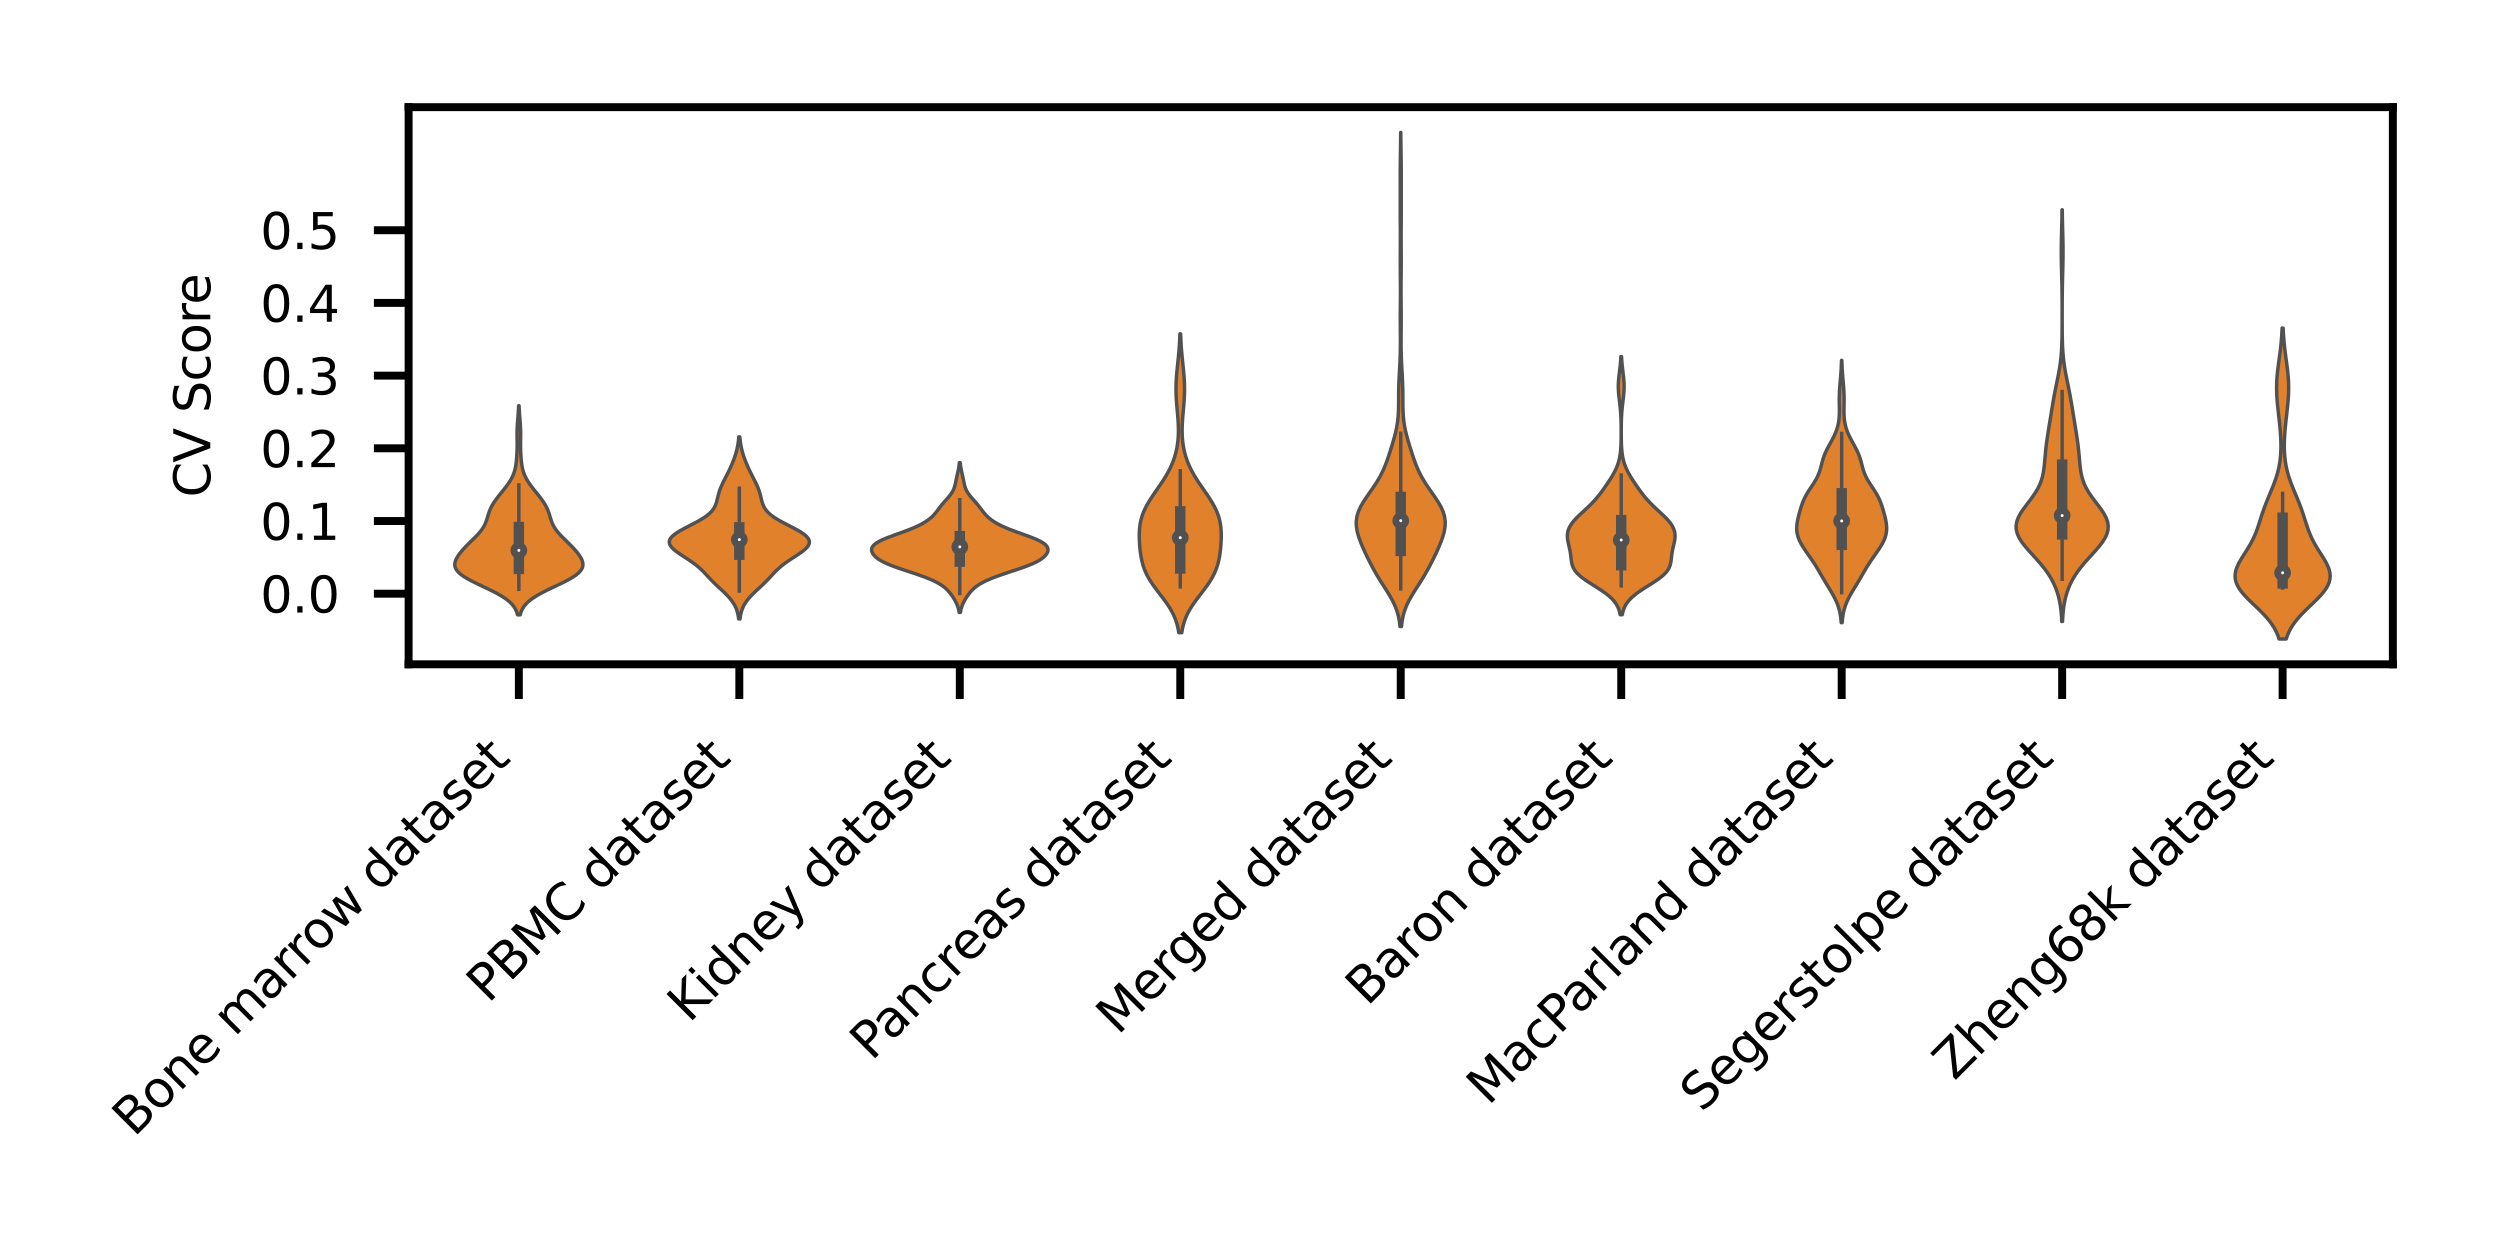 <?xml version="1.0" encoding="utf-8" standalone="no"?>
<!DOCTYPE svg PUBLIC "-//W3C//DTD SVG 1.1//EN"
  "http://www.w3.org/Graphics/SVG/1.1/DTD/svg11.dtd">
<svg xmlns:xlink="http://www.w3.org/1999/xlink" width="252pt" height="126pt" viewBox="0 0 252 126" xmlns="http://www.w3.org/2000/svg" version="1.1">
 <defs>
  <style type="text/css">*{stroke-linejoin: round; stroke-linecap: butt}</style>
 </defs>
 <g id="figure_1">
  <g id="patch_1">
   <path d="M 0 126 
L 252 126 
L 252 0 
L 0 0 
z
" style="fill: #ffffff"/>
  </g>
  <g id="axes_1">
   <g id="patch_2">
    <path d="M 41.188 66.962 
L 241.2 66.962 
L 241.2 10.8 
L 41.188 10.8 
z
" style="fill: #ffffff"/>
   </g>
   <g id="PolyCollection_1">
    <defs>
     <path id="mbf02c721cb" d="M 52.434 -64.024 
L 52.167 -64.024 
L 52.106 -64.237 
L 52.025 -64.45 
L 51.917 -64.662 
L 51.78 -64.875 
L 51.607 -65.088 
L 51.396 -65.301 
L 51.145 -65.514 
L 50.852 -65.727 
L 50.518 -65.94 
L 50.146 -66.153 
L 49.742 -66.366 
L 49.313 -66.578 
L 48.868 -66.791 
L 48.418 -67.004 
L 47.974 -67.217 
L 47.548 -67.43 
L 47.153 -67.643 
L 46.798 -67.856 
L 46.492 -68.069 
L 46.243 -68.282 
L 46.054 -68.494 
L 45.926 -68.707 
L 45.856 -68.92 
L 45.84 -69.133 
L 45.871 -69.346 
L 45.943 -69.559 
L 46.048 -69.772 
L 46.179 -69.985 
L 46.332 -70.198 
L 46.501 -70.411 
L 46.685 -70.623 
L 46.88 -70.836 
L 47.086 -71.049 
L 47.299 -71.262 
L 47.517 -71.475 
L 47.734 -71.688 
L 47.948 -71.901 
L 48.152 -72.114 
L 48.341 -72.327 
L 48.512 -72.539 
L 48.661 -72.752 
L 48.789 -72.965 
L 48.895 -73.178 
L 48.984 -73.391 
L 49.059 -73.604 
L 49.125 -73.817 
L 49.189 -74.03 
L 49.256 -74.243 
L 49.33 -74.455 
L 49.416 -74.668 
L 49.515 -74.881 
L 49.63 -75.094 
L 49.759 -75.307 
L 49.901 -75.52 
L 50.055 -75.733 
L 50.218 -75.946 
L 50.386 -76.159 
L 50.558 -76.372 
L 50.73 -76.584 
L 50.899 -76.797 
L 51.061 -77.01 
L 51.215 -77.223 
L 51.359 -77.436 
L 51.489 -77.649 
L 51.605 -77.862 
L 51.705 -78.075 
L 51.79 -78.288 
L 51.861 -78.5 
L 51.918 -78.713 
L 51.964 -78.926 
L 52 -79.139 
L 52.029 -79.352 
L 52.052 -79.565 
L 52.071 -79.778 
L 52.087 -79.991 
L 52.1 -80.204 
L 52.111 -80.416 
L 52.119 -80.629 
L 52.124 -80.842 
L 52.127 -81.055 
L 52.127 -81.268 
L 52.125 -81.481 
L 52.122 -81.694 
L 52.119 -81.907 
L 52.117 -82.12 
L 52.117 -82.333 
L 52.12 -82.545 
L 52.126 -82.758 
L 52.136 -82.971 
L 52.148 -83.184 
L 52.163 -83.397 
L 52.18 -83.61 
L 52.197 -83.823 
L 52.214 -84.036 
L 52.231 -84.249 
L 52.245 -84.461 
L 52.258 -84.674 
L 52.269 -84.887 
L 52.277 -85.1 
L 52.323 -85.1 
L 52.323 -85.1 
L 52.332 -84.887 
L 52.342 -84.674 
L 52.355 -84.461 
L 52.37 -84.249 
L 52.386 -84.036 
L 52.403 -83.823 
L 52.421 -83.61 
L 52.437 -83.397 
L 52.452 -83.184 
L 52.465 -82.971 
L 52.474 -82.758 
L 52.481 -82.545 
L 52.484 -82.333 
L 52.484 -82.12 
L 52.482 -81.907 
L 52.479 -81.694 
L 52.476 -81.481 
L 52.474 -81.268 
L 52.474 -81.055 
L 52.476 -80.842 
L 52.482 -80.629 
L 52.489 -80.416 
L 52.5 -80.204 
L 52.513 -79.991 
L 52.529 -79.778 
L 52.548 -79.565 
L 52.571 -79.352 
L 52.6 -79.139 
L 52.636 -78.926 
L 52.682 -78.713 
L 52.74 -78.5 
L 52.81 -78.288 
L 52.895 -78.075 
L 52.996 -77.862 
L 53.112 -77.649 
L 53.242 -77.436 
L 53.385 -77.223 
L 53.539 -77.01 
L 53.702 -76.797 
L 53.871 -76.584 
L 54.042 -76.372 
L 54.214 -76.159 
L 54.383 -75.946 
L 54.545 -75.733 
L 54.699 -75.52 
L 54.842 -75.307 
L 54.971 -75.094 
L 55.085 -74.881 
L 55.185 -74.668 
L 55.271 -74.455 
L 55.345 -74.243 
L 55.412 -74.03 
L 55.475 -73.817 
L 55.542 -73.604 
L 55.617 -73.391 
L 55.705 -73.178 
L 55.812 -72.965 
L 55.939 -72.752 
L 56.089 -72.539 
L 56.26 -72.327 
L 56.449 -72.114 
L 56.653 -71.901 
L 56.866 -71.688 
L 57.084 -71.475 
L 57.301 -71.262 
L 57.514 -71.049 
L 57.72 -70.836 
L 57.916 -70.623 
L 58.099 -70.411 
L 58.269 -70.198 
L 58.421 -69.985 
L 58.553 -69.772 
L 58.657 -69.559 
L 58.729 -69.346 
L 58.761 -69.133 
L 58.745 -68.92 
L 58.675 -68.707 
L 58.546 -68.494 
L 58.357 -68.282 
L 58.108 -68.069 
L 57.803 -67.856 
L 57.448 -67.643 
L 57.052 -67.43 
L 56.626 -67.217 
L 56.182 -67.004 
L 55.732 -66.791 
L 55.287 -66.578 
L 54.858 -66.366 
L 54.454 -66.153 
L 54.083 -65.94 
L 53.749 -65.727 
L 53.456 -65.514 
L 53.204 -65.301 
L 52.993 -65.088 
L 52.821 -64.875 
L 52.683 -64.662 
L 52.576 -64.45 
L 52.494 -64.237 
L 52.434 -64.024 
z
" style="stroke: #515151; stroke-width: 0.35"/>
    </defs>
    <g clip-path="url(#p3bac18793a)">
     <use xlink:href="#mbf02c721cb" x="0" y="126" style="fill: #e1812c; stroke: #515151; stroke-width: 0.35"/>
    </g>
   </g>
   <g id="PolyCollection_2">
    <defs>
     <path id="mf8520349d9" d="M 74.593 -63.609 
L 74.455 -63.609 
L 74.431 -63.795 
L 74.4 -63.98 
L 74.361 -64.165 
L 74.312 -64.351 
L 74.252 -64.536 
L 74.18 -64.722 
L 74.094 -64.907 
L 73.993 -65.092 
L 73.877 -65.278 
L 73.745 -65.463 
L 73.598 -65.648 
L 73.437 -65.834 
L 73.263 -66.019 
L 73.078 -66.204 
L 72.885 -66.39 
L 72.687 -66.575 
L 72.488 -66.76 
L 72.289 -66.946 
L 72.095 -67.131 
L 71.906 -67.317 
L 71.722 -67.502 
L 71.545 -67.687 
L 71.371 -67.873 
L 71.199 -68.058 
L 71.025 -68.243 
L 70.845 -68.429 
L 70.654 -68.614 
L 70.45 -68.799 
L 70.229 -68.985 
L 69.991 -69.17 
L 69.735 -69.356 
L 69.465 -69.541 
L 69.183 -69.726 
L 68.897 -69.912 
L 68.614 -70.097 
L 68.343 -70.282 
L 68.092 -70.468 
L 67.872 -70.653 
L 67.692 -70.838 
L 67.559 -71.024 
L 67.481 -71.209 
L 67.462 -71.394 
L 67.504 -71.58 
L 67.608 -71.765 
L 67.772 -71.951 
L 67.99 -72.136 
L 68.256 -72.321 
L 68.561 -72.507 
L 68.895 -72.692 
L 69.248 -72.877 
L 69.608 -73.063 
L 69.966 -73.248 
L 70.312 -73.433 
L 70.637 -73.619 
L 70.936 -73.804 
L 71.203 -73.989 
L 71.436 -74.175 
L 71.635 -74.36 
L 71.801 -74.546 
L 71.935 -74.731 
L 72.043 -74.916 
L 72.127 -75.102 
L 72.195 -75.287 
L 72.249 -75.472 
L 72.296 -75.658 
L 72.34 -75.843 
L 72.385 -76.028 
L 72.433 -76.214 
L 72.487 -76.399 
L 72.547 -76.584 
L 72.616 -76.77 
L 72.692 -76.955 
L 72.774 -77.141 
L 72.862 -77.326 
L 72.953 -77.511 
L 73.047 -77.697 
L 73.143 -77.882 
L 73.238 -78.067 
L 73.332 -78.253 
L 73.424 -78.438 
L 73.513 -78.623 
L 73.6 -78.809 
L 73.684 -78.994 
L 73.764 -79.18 
L 73.841 -79.365 
L 73.915 -79.55 
L 73.985 -79.736 
L 74.051 -79.921 
L 74.113 -80.106 
L 74.17 -80.292 
L 74.223 -80.477 
L 74.271 -80.662 
L 74.314 -80.848 
L 74.352 -81.033 
L 74.384 -81.218 
L 74.413 -81.404 
L 74.436 -81.589 
L 74.456 -81.775 
L 74.472 -81.96 
L 74.575 -81.96 
L 74.575 -81.96 
L 74.591 -81.775 
L 74.611 -81.589 
L 74.635 -81.404 
L 74.663 -81.218 
L 74.696 -81.033 
L 74.734 -80.848 
L 74.777 -80.662 
L 74.825 -80.477 
L 74.877 -80.292 
L 74.935 -80.106 
L 74.997 -79.921 
L 75.063 -79.736 
L 75.133 -79.55 
L 75.206 -79.365 
L 75.283 -79.18 
L 75.364 -78.994 
L 75.447 -78.809 
L 75.534 -78.623 
L 75.624 -78.438 
L 75.716 -78.253 
L 75.81 -78.067 
L 75.905 -77.882 
L 76 -77.697 
L 76.094 -77.511 
L 76.186 -77.326 
L 76.274 -77.141 
L 76.356 -76.955 
L 76.432 -76.77 
L 76.5 -76.584 
L 76.561 -76.399 
L 76.615 -76.214 
L 76.663 -76.028 
L 76.707 -75.843 
L 76.751 -75.658 
L 76.798 -75.472 
L 76.853 -75.287 
L 76.92 -75.102 
L 77.005 -74.916 
L 77.112 -74.731 
L 77.247 -74.546 
L 77.412 -74.36 
L 77.611 -74.175 
L 77.845 -73.989 
L 78.112 -73.804 
L 78.411 -73.619 
L 78.736 -73.433 
L 79.082 -73.248 
L 79.439 -73.063 
L 79.8 -72.877 
L 80.153 -72.692 
L 80.487 -72.507 
L 80.792 -72.321 
L 81.057 -72.136 
L 81.276 -71.951 
L 81.439 -71.765 
L 81.543 -71.58 
L 81.586 -71.394 
L 81.566 -71.209 
L 81.488 -71.024 
L 81.356 -70.838 
L 81.175 -70.653 
L 80.955 -70.468 
L 80.705 -70.282 
L 80.433 -70.097 
L 80.15 -69.912 
L 79.864 -69.726 
L 79.583 -69.541 
L 79.312 -69.356 
L 79.057 -69.17 
L 78.818 -68.985 
L 78.597 -68.799 
L 78.393 -68.614 
L 78.203 -68.429 
L 78.022 -68.243 
L 77.848 -68.058 
L 77.676 -67.873 
L 77.503 -67.687 
L 77.325 -67.502 
L 77.142 -67.317 
L 76.953 -67.131 
L 76.758 -66.946 
L 76.56 -66.76 
L 76.36 -66.575 
L 76.163 -66.39 
L 75.97 -66.204 
L 75.785 -66.019 
L 75.611 -65.834 
L 75.449 -65.648 
L 75.302 -65.463 
L 75.17 -65.278 
L 75.054 -65.092 
L 74.954 -64.907 
L 74.868 -64.722 
L 74.795 -64.536 
L 74.736 -64.351 
L 74.687 -64.165 
L 74.648 -63.98 
L 74.617 -63.795 
L 74.593 -63.609 
z
" style="stroke: #515151; stroke-width: 0.35"/>
    </defs>
    <g clip-path="url(#p3bac18793a)">
     <use xlink:href="#mf8520349d9" x="0" y="126" style="fill: #e1812c; stroke: #515151; stroke-width: 0.35"/>
    </g>
   </g>
   <g id="PolyCollection_3">
    <defs>
     <path id="m20c23d27f8" d="M 96.812 -64.271 
L 96.682 -64.271 
L 96.657 -64.423 
L 96.624 -64.576 
L 96.584 -64.728 
L 96.535 -64.881 
L 96.477 -65.033 
L 96.411 -65.186 
L 96.336 -65.338 
L 96.253 -65.491 
L 96.164 -65.643 
L 96.068 -65.795 
L 95.965 -65.948 
L 95.855 -66.1 
L 95.736 -66.253 
L 95.606 -66.405 
L 95.461 -66.558 
L 95.297 -66.71 
L 95.111 -66.863 
L 94.898 -67.015 
L 94.654 -67.168 
L 94.378 -67.32 
L 94.066 -67.473 
L 93.72 -67.625 
L 93.341 -67.778 
L 92.933 -67.93 
L 92.501 -68.083 
L 92.051 -68.235 
L 91.591 -68.388 
L 91.131 -68.54 
L 90.681 -68.693 
L 90.249 -68.845 
L 89.843 -68.998 
L 89.471 -69.15 
L 89.138 -69.303 
L 88.845 -69.455 
L 88.593 -69.608 
L 88.381 -69.76 
L 88.207 -69.912 
L 88.068 -70.065 
L 87.964 -70.217 
L 87.893 -70.37 
L 87.858 -70.522 
L 87.862 -70.675 
L 87.91 -70.827 
L 88.008 -70.98 
L 88.159 -71.132 
L 88.365 -71.285 
L 88.626 -71.437 
L 88.938 -71.59 
L 89.295 -71.742 
L 89.685 -71.895 
L 90.099 -72.047 
L 90.523 -72.2 
L 90.946 -72.352 
L 91.359 -72.505 
L 91.753 -72.657 
L 92.123 -72.81 
L 92.464 -72.962 
L 92.775 -73.115 
L 93.056 -73.267 
L 93.308 -73.42 
L 93.532 -73.572 
L 93.731 -73.724 
L 93.907 -73.877 
L 94.063 -74.029 
L 94.202 -74.182 
L 94.33 -74.334 
L 94.449 -74.487 
L 94.564 -74.639 
L 94.678 -74.792 
L 94.795 -74.944 
L 94.917 -75.097 
L 95.044 -75.249 
L 95.176 -75.402 
L 95.312 -75.554 
L 95.448 -75.707 
L 95.582 -75.859 
L 95.709 -76.012 
L 95.827 -76.164 
L 95.932 -76.317 
L 96.024 -76.469 
L 96.102 -76.622 
L 96.167 -76.774 
L 96.219 -76.927 
L 96.262 -77.079 
L 96.299 -77.232 
L 96.331 -77.384 
L 96.362 -77.537 
L 96.392 -77.689 
L 96.424 -77.841 
L 96.457 -77.994 
L 96.491 -78.146 
L 96.525 -78.299 
L 96.559 -78.451 
L 96.591 -78.604 
L 96.621 -78.756 
L 96.647 -78.909 
L 96.67 -79.061 
L 96.689 -79.214 
L 96.705 -79.366 
L 96.79 -79.366 
L 96.79 -79.366 
L 96.805 -79.214 
L 96.824 -79.061 
L 96.847 -78.909 
L 96.874 -78.756 
L 96.903 -78.604 
L 96.935 -78.451 
L 96.969 -78.299 
L 97.004 -78.146 
L 97.038 -77.994 
L 97.071 -77.841 
L 97.102 -77.689 
L 97.133 -77.537 
L 97.163 -77.384 
L 97.196 -77.232 
L 97.232 -77.079 
L 97.275 -76.927 
L 97.328 -76.774 
L 97.392 -76.622 
L 97.47 -76.469 
L 97.562 -76.317 
L 97.668 -76.164 
L 97.785 -76.012 
L 97.913 -75.859 
L 98.046 -75.707 
L 98.182 -75.554 
L 98.318 -75.402 
L 98.45 -75.249 
L 98.578 -75.097 
L 98.699 -74.944 
L 98.816 -74.792 
L 98.931 -74.639 
L 99.046 -74.487 
L 99.165 -74.334 
L 99.292 -74.182 
L 99.432 -74.029 
L 99.588 -73.877 
L 99.764 -73.724 
L 99.962 -73.572 
L 100.187 -73.42 
L 100.438 -73.267 
L 100.719 -73.115 
L 101.031 -72.962 
L 101.372 -72.81 
L 101.741 -72.657 
L 102.135 -72.505 
L 102.548 -72.352 
L 102.972 -72.2 
L 103.396 -72.047 
L 103.809 -71.895 
L 104.2 -71.742 
L 104.556 -71.59 
L 104.868 -71.437 
L 105.129 -71.285 
L 105.336 -71.132 
L 105.486 -70.98 
L 105.584 -70.827 
L 105.632 -70.675 
L 105.637 -70.522 
L 105.602 -70.37 
L 105.531 -70.217 
L 105.426 -70.065 
L 105.287 -69.912 
L 105.113 -69.76 
L 104.902 -69.608 
L 104.65 -69.455 
L 104.357 -69.303 
L 104.023 -69.15 
L 103.651 -68.998 
L 103.246 -68.845 
L 102.814 -68.693 
L 102.363 -68.54 
L 101.903 -68.388 
L 101.444 -68.235 
L 100.994 -68.083 
L 100.561 -67.93 
L 100.153 -67.778 
L 99.774 -67.625 
L 99.428 -67.473 
L 99.117 -67.32 
L 98.84 -67.168 
L 98.596 -67.015 
L 98.383 -66.863 
L 98.197 -66.71 
L 98.034 -66.558 
L 97.889 -66.405 
L 97.759 -66.253 
L 97.64 -66.1 
L 97.53 -65.948 
L 97.427 -65.795 
L 97.331 -65.643 
L 97.241 -65.491 
L 97.159 -65.338 
L 97.084 -65.186 
L 97.017 -65.033 
L 96.96 -64.881 
L 96.911 -64.728 
L 96.87 -64.576 
L 96.838 -64.423 
L 96.812 -64.271 
z
" style="stroke: #515151; stroke-width: 0.35"/>
    </defs>
    <g clip-path="url(#p3bac18793a)">
     <use xlink:href="#m20c23d27f8" x="0" y="126" style="fill: #e1812c; stroke: #515151; stroke-width: 0.35"/>
    </g>
   </g>
   <g id="PolyCollection_4">
    <defs>
     <path id="m165bc5585b" d="M 119.12 -62.225 
L 118.821 -62.225 
L 118.77 -62.529 
L 118.705 -62.833 
L 118.625 -63.138 
L 118.528 -63.442 
L 118.412 -63.746 
L 118.277 -64.05 
L 118.121 -64.355 
L 117.947 -64.659 
L 117.754 -64.963 
L 117.545 -65.268 
L 117.324 -65.572 
L 117.095 -65.876 
L 116.861 -66.18 
L 116.628 -66.485 
L 116.401 -66.789 
L 116.184 -67.093 
L 115.981 -67.397 
L 115.795 -67.702 
L 115.629 -68.006 
L 115.482 -68.31 
L 115.356 -68.614 
L 115.249 -68.919 
L 115.16 -69.223 
L 115.086 -69.527 
L 115.026 -69.832 
L 114.976 -70.136 
L 114.935 -70.44 
L 114.902 -70.744 
L 114.876 -71.049 
L 114.856 -71.353 
L 114.843 -71.657 
L 114.837 -71.961 
L 114.84 -72.266 
L 114.855 -72.57 
L 114.882 -72.874 
L 114.924 -73.178 
L 114.983 -73.483 
L 115.06 -73.787 
L 115.156 -74.091 
L 115.272 -74.396 
L 115.408 -74.7 
L 115.562 -75.004 
L 115.734 -75.308 
L 115.919 -75.613 
L 116.116 -75.917 
L 116.322 -76.221 
L 116.532 -76.525 
L 116.743 -76.83 
L 116.952 -77.134 
L 117.156 -77.438 
L 117.352 -77.742 
L 117.538 -78.047 
L 117.712 -78.351 
L 117.874 -78.655 
L 118.021 -78.96 
L 118.155 -79.264 
L 118.274 -79.568 
L 118.379 -79.872 
L 118.471 -80.177 
L 118.55 -80.481 
L 118.617 -80.785 
L 118.671 -81.089 
L 118.714 -81.394 
L 118.746 -81.698 
L 118.767 -82.002 
L 118.78 -82.306 
L 118.784 -82.611 
L 118.78 -82.915 
L 118.769 -83.219 
L 118.753 -83.524 
L 118.732 -83.828 
L 118.707 -84.132 
L 118.68 -84.436 
L 118.653 -84.741 
L 118.626 -85.045 
L 118.601 -85.349 
L 118.579 -85.653 
L 118.561 -85.958 
L 118.548 -86.262 
L 118.541 -86.566 
L 118.54 -86.87 
L 118.544 -87.175 
L 118.555 -87.479 
L 118.572 -87.783 
L 118.593 -88.087 
L 118.618 -88.392 
L 118.647 -88.696 
L 118.677 -89 
L 118.709 -89.305 
L 118.74 -89.609 
L 118.771 -89.913 
L 118.801 -90.217 
L 118.828 -90.522 
L 118.852 -90.826 
L 118.874 -91.13 
L 118.894 -91.434 
L 118.91 -91.739 
L 118.923 -92.043 
L 118.935 -92.347 
L 119.007 -92.347 
L 119.007 -92.347 
L 119.018 -92.043 
L 119.032 -91.739 
L 119.048 -91.434 
L 119.067 -91.13 
L 119.089 -90.826 
L 119.114 -90.522 
L 119.141 -90.217 
L 119.17 -89.913 
L 119.201 -89.609 
L 119.233 -89.305 
L 119.264 -89 
L 119.295 -88.696 
L 119.323 -88.392 
L 119.349 -88.087 
L 119.37 -87.783 
L 119.386 -87.479 
L 119.397 -87.175 
L 119.402 -86.87 
L 119.401 -86.566 
L 119.393 -86.262 
L 119.38 -85.958 
L 119.362 -85.653 
L 119.34 -85.349 
L 119.315 -85.045 
L 119.289 -84.741 
L 119.261 -84.436 
L 119.234 -84.132 
L 119.21 -83.828 
L 119.189 -83.524 
L 119.172 -83.219 
L 119.162 -82.915 
L 119.158 -82.611 
L 119.162 -82.306 
L 119.174 -82.002 
L 119.196 -81.698 
L 119.228 -81.394 
L 119.271 -81.089 
L 119.325 -80.785 
L 119.391 -80.481 
L 119.47 -80.177 
L 119.562 -79.872 
L 119.667 -79.568 
L 119.787 -79.264 
L 119.92 -78.96 
L 120.068 -78.655 
L 120.229 -78.351 
L 120.403 -78.047 
L 120.589 -77.742 
L 120.785 -77.438 
L 120.989 -77.134 
L 121.198 -76.83 
L 121.41 -76.525 
L 121.62 -76.221 
L 121.825 -75.917 
L 122.022 -75.613 
L 122.208 -75.308 
L 122.379 -75.004 
L 122.533 -74.7 
L 122.669 -74.396 
L 122.785 -74.091 
L 122.882 -73.787 
L 122.959 -73.483 
L 123.017 -73.178 
L 123.059 -72.874 
L 123.087 -72.57 
L 123.101 -72.266 
L 123.104 -71.961 
L 123.099 -71.657 
L 123.086 -71.353 
L 123.066 -71.049 
L 123.039 -70.744 
L 123.006 -70.44 
L 122.966 -70.136 
L 122.916 -69.832 
L 122.855 -69.527 
L 122.782 -69.223 
L 122.692 -68.919 
L 122.585 -68.614 
L 122.459 -68.31 
L 122.313 -68.006 
L 122.146 -67.702 
L 121.961 -67.397 
L 121.758 -67.093 
L 121.541 -66.789 
L 121.313 -66.485 
L 121.08 -66.18 
L 120.847 -65.876 
L 120.617 -65.572 
L 120.396 -65.268 
L 120.188 -64.963 
L 119.995 -64.659 
L 119.82 -64.355 
L 119.665 -64.05 
L 119.529 -63.746 
L 119.413 -63.442 
L 119.316 -63.138 
L 119.236 -62.833 
L 119.172 -62.529 
L 119.12 -62.225 
z
" style="stroke: #515151; stroke-width: 0.35"/>
    </defs>
    <g clip-path="url(#p3bac18793a)">
     <use xlink:href="#m165bc5585b" x="0" y="126" style="fill: #e1812c; stroke: #515151; stroke-width: 0.35"/>
    </g>
   </g>
   <g id="PolyCollection_5">
    <defs>
     <path id="m2943344298" d="M 141.268 -62.848 
L 141.12 -62.848 
L 141.061 -63.351 
L 140.967 -63.854 
L 140.831 -64.357 
L 140.647 -64.86 
L 140.413 -65.363 
L 140.137 -65.866 
L 139.83 -66.369 
L 139.509 -66.872 
L 139.188 -67.375 
L 138.879 -67.878 
L 138.586 -68.381 
L 138.31 -68.884 
L 138.049 -69.387 
L 137.8 -69.89 
L 137.562 -70.393 
L 137.337 -70.896 
L 137.131 -71.399 
L 136.951 -71.902 
L 136.811 -72.405 
L 136.724 -72.908 
L 136.707 -73.411 
L 136.771 -73.914 
L 136.918 -74.417 
L 137.145 -74.92 
L 137.435 -75.423 
L 137.768 -75.926 
L 138.119 -76.429 
L 138.468 -76.932 
L 138.796 -77.435 
L 139.091 -77.938 
L 139.35 -78.441 
L 139.574 -78.944 
L 139.77 -79.447 
L 139.945 -79.951 
L 140.109 -80.454 
L 140.266 -80.957 
L 140.418 -81.46 
L 140.561 -81.963 
L 140.688 -82.466 
L 140.794 -82.969 
L 140.875 -83.472 
L 140.929 -83.975 
L 140.96 -84.478 
L 140.974 -84.981 
L 140.979 -85.484 
L 140.98 -85.987 
L 140.984 -86.49 
L 140.993 -86.993 
L 141.01 -87.496 
L 141.033 -87.999 
L 141.06 -88.502 
L 141.088 -89.005 
L 141.114 -89.508 
L 141.135 -90.011 
L 141.15 -90.514 
L 141.158 -91.017 
L 141.161 -91.52 
L 141.16 -92.023 
L 141.156 -92.526 
L 141.152 -93.029 
L 141.148 -93.532 
L 141.148 -94.035 
L 141.149 -94.538 
L 141.153 -95.041 
L 141.158 -95.544 
L 141.162 -96.047 
L 141.164 -96.55 
L 141.164 -97.053 
L 141.161 -97.556 
L 141.157 -98.059 
L 141.152 -98.562 
L 141.148 -99.065 
L 141.147 -99.569 
L 141.147 -100.072 
L 141.149 -100.575 
L 141.152 -101.078 
L 141.155 -101.581 
L 141.156 -102.084 
L 141.155 -102.587 
L 141.152 -103.09 
L 141.148 -103.593 
L 141.145 -104.096 
L 141.143 -104.599 
L 141.143 -105.102 
L 141.144 -105.605 
L 141.145 -106.108 
L 141.146 -106.611 
L 141.145 -107.114 
L 141.144 -107.617 
L 141.144 -108.12 
L 141.144 -108.623 
L 141.146 -109.126 
L 141.151 -109.629 
L 141.157 -110.132 
L 141.164 -110.635 
L 141.172 -111.138 
L 141.179 -111.641 
L 141.184 -112.144 
L 141.188 -112.647 
L 141.2 -112.647 
L 141.2 -112.647 
L 141.204 -112.144 
L 141.21 -111.641 
L 141.217 -111.138 
L 141.224 -110.635 
L 141.231 -110.132 
L 141.238 -109.629 
L 141.242 -109.126 
L 141.244 -108.623 
L 141.245 -108.12 
L 141.244 -107.617 
L 141.243 -107.114 
L 141.243 -106.611 
L 141.244 -106.108 
L 141.245 -105.605 
L 141.245 -105.102 
L 141.245 -104.599 
L 141.243 -104.096 
L 141.24 -103.593 
L 141.237 -103.09 
L 141.234 -102.587 
L 141.233 -102.084 
L 141.234 -101.581 
L 141.236 -101.078 
L 141.239 -100.575 
L 141.242 -100.072 
L 141.242 -99.569 
L 141.24 -99.065 
L 141.236 -98.562 
L 141.232 -98.059 
L 141.227 -97.556 
L 141.225 -97.053 
L 141.224 -96.55 
L 141.227 -96.047 
L 141.231 -95.544 
L 141.235 -95.041 
L 141.239 -94.538 
L 141.241 -94.035 
L 141.24 -93.532 
L 141.237 -93.029 
L 141.233 -92.526 
L 141.229 -92.023 
L 141.227 -91.52 
L 141.23 -91.017 
L 141.239 -90.514 
L 141.254 -90.011 
L 141.275 -89.508 
L 141.3 -89.005 
L 141.328 -88.502 
L 141.355 -87.999 
L 141.378 -87.496 
L 141.395 -86.993 
L 141.405 -86.49 
L 141.409 -85.987 
L 141.41 -85.484 
L 141.414 -84.981 
L 141.428 -84.478 
L 141.459 -83.975 
L 141.514 -83.472 
L 141.594 -82.969 
L 141.7 -82.466 
L 141.827 -81.963 
L 141.97 -81.46 
L 142.122 -80.957 
L 142.28 -80.454 
L 142.443 -79.951 
L 142.619 -79.447 
L 142.814 -78.944 
L 143.038 -78.441 
L 143.297 -77.938 
L 143.593 -77.435 
L 143.921 -76.932 
L 144.269 -76.429 
L 144.621 -75.926 
L 144.954 -75.423 
L 145.244 -74.92 
L 145.47 -74.417 
L 145.618 -73.914 
L 145.681 -73.411 
L 145.664 -72.908 
L 145.578 -72.405 
L 145.437 -71.902 
L 145.258 -71.399 
L 145.051 -70.896 
L 144.827 -70.393 
L 144.589 -69.89 
L 144.34 -69.387 
L 144.078 -68.884 
L 143.802 -68.381 
L 143.51 -67.878 
L 143.2 -67.375 
L 142.88 -66.872 
L 142.558 -66.369 
L 142.252 -65.866 
L 141.975 -65.363 
L 141.742 -64.86 
L 141.557 -64.357 
L 141.421 -63.854 
L 141.328 -63.351 
L 141.268 -62.848 
z
" style="stroke: #515151; stroke-width: 0.35"/>
    </defs>
    <g clip-path="url(#p3bac18793a)">
     <use xlink:href="#m2943344298" x="0" y="126" style="fill: #e1812c; stroke: #515151; stroke-width: 0.35"/>
    </g>
   </g>
   <g id="PolyCollection_6">
    <defs>
     <path id="m20c397248c" d="M 163.522 -64.036 
L 163.313 -64.036 
L 163.258 -64.299 
L 163.179 -64.562 
L 163.071 -64.825 
L 162.927 -65.087 
L 162.743 -65.35 
L 162.513 -65.613 
L 162.236 -65.876 
L 161.913 -66.139 
L 161.549 -66.402 
L 161.153 -66.664 
L 160.738 -66.927 
L 160.321 -67.19 
L 159.918 -67.453 
L 159.547 -67.716 
L 159.221 -67.979 
L 158.95 -68.242 
L 158.74 -68.504 
L 158.587 -68.767 
L 158.484 -69.03 
L 158.419 -69.293 
L 158.379 -69.556 
L 158.35 -69.819 
L 158.32 -70.082 
L 158.282 -70.344 
L 158.232 -70.607 
L 158.174 -70.87 
L 158.112 -71.133 
L 158.054 -71.396 
L 158.01 -71.659 
L 157.988 -71.921 
L 157.998 -72.184 
L 158.045 -72.447 
L 158.132 -72.71 
L 158.262 -72.973 
L 158.433 -73.236 
L 158.641 -73.499 
L 158.881 -73.761 
L 159.146 -74.024 
L 159.425 -74.287 
L 159.711 -74.55 
L 159.995 -74.813 
L 160.268 -75.076 
L 160.528 -75.339 
L 160.771 -75.601 
L 160.997 -75.864 
L 161.209 -76.127 
L 161.409 -76.39 
L 161.6 -76.653 
L 161.786 -76.916 
L 161.967 -77.178 
L 162.144 -77.441 
L 162.316 -77.704 
L 162.479 -77.967 
L 162.633 -78.23 
L 162.773 -78.493 
L 162.899 -78.756 
L 163.009 -79.018 
L 163.102 -79.281 
L 163.179 -79.544 
L 163.241 -79.807 
L 163.29 -80.07 
L 163.328 -80.333 
L 163.356 -80.596 
L 163.376 -80.858 
L 163.39 -81.121 
L 163.4 -81.384 
L 163.407 -81.647 
L 163.411 -81.91 
L 163.413 -82.173 
L 163.413 -82.436 
L 163.413 -82.698 
L 163.411 -82.961 
L 163.408 -83.224 
L 163.402 -83.487 
L 163.394 -83.75 
L 163.383 -84.013 
L 163.369 -84.275 
L 163.35 -84.538 
L 163.327 -84.801 
L 163.3 -85.064 
L 163.27 -85.327 
L 163.238 -85.59 
L 163.207 -85.853 
L 163.177 -86.115 
L 163.153 -86.378 
L 163.135 -86.641 
L 163.126 -86.904 
L 163.126 -87.167 
L 163.135 -87.43 
L 163.153 -87.693 
L 163.178 -87.955 
L 163.207 -88.218 
L 163.239 -88.481 
L 163.27 -88.744 
L 163.3 -89.007 
L 163.327 -89.27 
L 163.35 -89.532 
L 163.369 -89.795 
L 163.384 -90.058 
L 163.452 -90.058 
L 163.452 -90.058 
L 163.466 -89.795 
L 163.485 -89.532 
L 163.508 -89.27 
L 163.535 -89.007 
L 163.565 -88.744 
L 163.597 -88.481 
L 163.628 -88.218 
L 163.658 -87.955 
L 163.682 -87.693 
L 163.7 -87.43 
L 163.71 -87.167 
L 163.71 -86.904 
L 163.701 -86.641 
L 163.683 -86.378 
L 163.658 -86.115 
L 163.629 -85.853 
L 163.597 -85.59 
L 163.566 -85.327 
L 163.535 -85.064 
L 163.509 -84.801 
L 163.486 -84.538 
L 163.467 -84.275 
L 163.452 -84.013 
L 163.441 -83.75 
L 163.433 -83.487 
L 163.428 -83.224 
L 163.424 -82.961 
L 163.423 -82.698 
L 163.422 -82.436 
L 163.423 -82.173 
L 163.425 -81.91 
L 163.429 -81.647 
L 163.435 -81.384 
L 163.445 -81.121 
L 163.459 -80.858 
L 163.48 -80.596 
L 163.508 -80.333 
L 163.545 -80.07 
L 163.594 -79.807 
L 163.656 -79.544 
L 163.733 -79.281 
L 163.827 -79.018 
L 163.936 -78.756 
L 164.062 -78.493 
L 164.203 -78.23 
L 164.356 -77.967 
L 164.52 -77.704 
L 164.691 -77.441 
L 164.868 -77.178 
L 165.049 -76.916 
L 165.235 -76.653 
L 165.427 -76.39 
L 165.627 -76.127 
L 165.838 -75.864 
L 166.065 -75.601 
L 166.307 -75.339 
L 166.567 -75.076 
L 166.841 -74.813 
L 167.124 -74.55 
L 167.41 -74.287 
L 167.69 -74.024 
L 167.954 -73.761 
L 168.194 -73.499 
L 168.403 -73.236 
L 168.574 -72.973 
L 168.703 -72.71 
L 168.791 -72.447 
L 168.837 -72.184 
L 168.847 -71.921 
L 168.826 -71.659 
L 168.782 -71.396 
L 168.724 -71.133 
L 168.662 -70.87 
L 168.603 -70.607 
L 168.554 -70.344 
L 168.515 -70.082 
L 168.485 -69.819 
L 168.456 -69.556 
L 168.416 -69.293 
L 168.352 -69.03 
L 168.249 -68.767 
L 168.096 -68.504 
L 167.885 -68.242 
L 167.615 -67.979 
L 167.289 -67.716 
L 166.917 -67.453 
L 166.514 -67.19 
L 166.097 -66.927 
L 165.683 -66.664 
L 165.287 -66.402 
L 164.923 -66.139 
L 164.6 -65.876 
L 164.323 -65.613 
L 164.093 -65.35 
L 163.908 -65.087 
L 163.765 -64.825 
L 163.657 -64.562 
L 163.578 -64.299 
L 163.522 -64.036 
z
" style="stroke: #515151; stroke-width: 0.35"/>
    </defs>
    <g clip-path="url(#p3bac18793a)">
     <use xlink:href="#m20c397248c" x="0" y="126" style="fill: #e1812c; stroke: #515151; stroke-width: 0.35"/>
    </g>
   </g>
   <g id="PolyCollection_7">
    <defs>
     <path id="me5bbec2ff6" d="M 185.688 -63.234 
L 185.595 -63.234 
L 185.572 -63.501 
L 185.542 -63.768 
L 185.502 -64.035 
L 185.45 -64.302 
L 185.385 -64.569 
L 185.306 -64.836 
L 185.21 -65.103 
L 185.1 -65.37 
L 184.975 -65.637 
L 184.836 -65.904 
L 184.687 -66.171 
L 184.53 -66.438 
L 184.369 -66.705 
L 184.206 -66.972 
L 184.044 -67.239 
L 183.885 -67.506 
L 183.728 -67.773 
L 183.573 -68.04 
L 183.419 -68.307 
L 183.262 -68.574 
L 183.102 -68.841 
L 182.935 -69.109 
L 182.761 -69.376 
L 182.581 -69.643 
L 182.395 -69.91 
L 182.207 -70.177 
L 182.021 -70.444 
L 181.841 -70.711 
L 181.672 -70.978 
L 181.519 -71.245 
L 181.387 -71.512 
L 181.278 -71.779 
L 181.195 -72.046 
L 181.139 -72.313 
L 181.111 -72.58 
L 181.108 -72.847 
L 181.127 -73.114 
L 181.165 -73.381 
L 181.217 -73.648 
L 181.278 -73.915 
L 181.347 -74.182 
L 181.42 -74.449 
L 181.497 -74.716 
L 181.58 -74.983 
L 181.673 -75.25 
L 181.777 -75.517 
L 181.897 -75.784 
L 182.034 -76.051 
L 182.188 -76.318 
L 182.355 -76.585 
L 182.531 -76.852 
L 182.708 -77.119 
L 182.881 -77.386 
L 183.04 -77.653 
L 183.182 -77.92 
L 183.303 -78.187 
L 183.404 -78.454 
L 183.488 -78.721 
L 183.561 -78.988 
L 183.63 -79.255 
L 183.7 -79.522 
L 183.78 -79.789 
L 183.873 -80.056 
L 183.98 -80.323 
L 184.103 -80.59 
L 184.239 -80.857 
L 184.382 -81.124 
L 184.53 -81.391 
L 184.675 -81.659 
L 184.814 -81.926 
L 184.942 -82.193 
L 185.055 -82.46 
L 185.153 -82.727 
L 185.233 -82.994 
L 185.296 -83.261 
L 185.343 -83.528 
L 185.376 -83.795 
L 185.396 -84.062 
L 185.407 -84.329 
L 185.41 -84.596 
L 185.408 -84.863 
L 185.404 -85.13 
L 185.399 -85.397 
L 185.397 -85.664 
L 185.399 -85.931 
L 185.404 -86.198 
L 185.414 -86.465 
L 185.429 -86.732 
L 185.448 -86.999 
L 185.469 -87.266 
L 185.492 -87.533 
L 185.515 -87.8 
L 185.537 -88.067 
L 185.558 -88.334 
L 185.576 -88.601 
L 185.592 -88.868 
L 185.605 -89.135 
L 185.615 -89.402 
L 185.623 -89.669 
L 185.659 -89.669 
L 185.659 -89.669 
L 185.667 -89.402 
L 185.677 -89.135 
L 185.69 -88.868 
L 185.706 -88.601 
L 185.724 -88.334 
L 185.745 -88.067 
L 185.768 -87.8 
L 185.791 -87.533 
L 185.814 -87.266 
L 185.835 -86.999 
L 185.853 -86.732 
L 185.868 -86.465 
L 185.878 -86.198 
L 185.884 -85.931 
L 185.885 -85.664 
L 185.883 -85.397 
L 185.879 -85.13 
L 185.875 -84.863 
L 185.873 -84.596 
L 185.876 -84.329 
L 185.886 -84.062 
L 185.906 -83.795 
L 185.939 -83.528 
L 185.986 -83.261 
L 186.05 -82.994 
L 186.13 -82.727 
L 186.227 -82.46 
L 186.341 -82.193 
L 186.469 -81.926 
L 186.607 -81.659 
L 186.753 -81.391 
L 186.9 -81.124 
L 187.044 -80.857 
L 187.179 -80.59 
L 187.302 -80.323 
L 187.41 -80.056 
L 187.502 -79.789 
L 187.582 -79.522 
L 187.653 -79.255 
L 187.721 -78.988 
L 187.794 -78.721 
L 187.878 -78.454 
L 187.98 -78.187 
L 188.101 -77.92 
L 188.242 -77.653 
L 188.402 -77.386 
L 188.574 -77.119 
L 188.752 -76.852 
L 188.928 -76.585 
L 189.095 -76.318 
L 189.248 -76.051 
L 189.385 -75.784 
L 189.505 -75.517 
L 189.61 -75.25 
L 189.702 -74.983 
L 189.785 -74.716 
L 189.863 -74.449 
L 189.936 -74.182 
L 190.004 -73.915 
L 190.066 -73.648 
L 190.118 -73.381 
L 190.155 -73.114 
L 190.175 -72.847 
L 190.172 -72.58 
L 190.143 -72.313 
L 190.088 -72.046 
L 190.005 -71.779 
L 189.896 -71.512 
L 189.763 -71.245 
L 189.61 -70.978 
L 189.442 -70.711 
L 189.262 -70.444 
L 189.075 -70.177 
L 188.888 -69.91 
L 188.702 -69.643 
L 188.521 -69.376 
L 188.347 -69.109 
L 188.181 -68.841 
L 188.02 -68.574 
L 187.864 -68.307 
L 187.709 -68.04 
L 187.555 -67.773 
L 187.398 -67.506 
L 187.238 -67.239 
L 187.076 -66.972 
L 186.914 -66.705 
L 186.752 -66.438 
L 186.595 -66.171 
L 186.446 -65.904 
L 186.308 -65.637 
L 186.183 -65.37 
L 186.072 -65.103 
L 185.977 -64.836 
L 185.897 -64.569 
L 185.832 -64.302 
L 185.78 -64.035 
L 185.74 -63.768 
L 185.71 -63.501 
L 185.688 -63.234 
z
" style="stroke: #515151; stroke-width: 0.35"/>
    </defs>
    <g clip-path="url(#p3bac18793a)">
     <use xlink:href="#me5bbec2ff6" x="0" y="126" style="fill: #e1812c; stroke: #515151; stroke-width: 0.35"/>
    </g>
   </g>
   <g id="PolyCollection_8">
    <defs>
     <path id="mdd15fbd516" d="M 207.903 -63.354 
L 207.826 -63.354 
L 207.804 -63.773 
L 207.773 -64.192 
L 207.729 -64.611 
L 207.67 -65.03 
L 207.593 -65.449 
L 207.495 -65.869 
L 207.372 -66.288 
L 207.223 -66.707 
L 207.043 -67.126 
L 206.831 -67.545 
L 206.585 -67.965 
L 206.304 -68.384 
L 205.989 -68.803 
L 205.644 -69.222 
L 205.276 -69.641 
L 204.895 -70.06 
L 204.514 -70.48 
L 204.152 -70.899 
L 203.827 -71.318 
L 203.556 -71.737 
L 203.358 -72.156 
L 203.243 -72.575 
L 203.22 -72.995 
L 203.288 -73.414 
L 203.441 -73.833 
L 203.665 -74.252 
L 203.943 -74.671 
L 204.253 -75.091 
L 204.575 -75.51 
L 204.886 -75.929 
L 205.171 -76.348 
L 205.418 -76.767 
L 205.621 -77.186 
L 205.779 -77.606 
L 205.896 -78.025 
L 205.98 -78.444 
L 206.04 -78.863 
L 206.084 -79.282 
L 206.121 -79.702 
L 206.158 -80.121 
L 206.198 -80.54 
L 206.244 -80.959 
L 206.296 -81.378 
L 206.355 -81.797 
L 206.418 -82.217 
L 206.484 -82.636 
L 206.552 -83.055 
L 206.62 -83.474 
L 206.689 -83.893 
L 206.756 -84.312 
L 206.824 -84.732 
L 206.893 -85.151 
L 206.964 -85.57 
L 207.038 -85.989 
L 207.117 -86.408 
L 207.199 -86.828 
L 207.285 -87.247 
L 207.371 -87.666 
L 207.455 -88.085 
L 207.535 -88.504 
L 207.607 -88.923 
L 207.67 -89.343 
L 207.722 -89.762 
L 207.764 -90.181 
L 207.796 -90.6 
L 207.82 -91.019 
L 207.836 -91.438 
L 207.847 -91.858 
L 207.854 -92.277 
L 207.859 -92.696 
L 207.861 -93.115 
L 207.863 -93.534 
L 207.863 -93.954 
L 207.863 -94.373 
L 207.862 -94.792 
L 207.861 -95.211 
L 207.859 -95.63 
L 207.856 -96.049 
L 207.851 -96.469 
L 207.845 -96.888 
L 207.838 -97.307 
L 207.829 -97.726 
L 207.819 -98.145 
L 207.808 -98.565 
L 207.798 -98.984 
L 207.788 -99.403 
L 207.781 -99.822 
L 207.776 -100.241 
L 207.775 -100.66 
L 207.777 -101.08 
L 207.783 -101.499 
L 207.791 -101.918 
L 207.801 -102.337 
L 207.811 -102.756 
L 207.822 -103.175 
L 207.832 -103.595 
L 207.84 -104.014 
L 207.847 -104.433 
L 207.853 -104.852 
L 207.877 -104.852 
L 207.877 -104.852 
L 207.882 -104.433 
L 207.889 -104.014 
L 207.898 -103.595 
L 207.908 -103.175 
L 207.918 -102.756 
L 207.929 -102.337 
L 207.939 -101.918 
L 207.947 -101.499 
L 207.952 -101.08 
L 207.954 -100.66 
L 207.953 -100.241 
L 207.949 -99.822 
L 207.941 -99.403 
L 207.932 -98.984 
L 207.922 -98.565 
L 207.911 -98.145 
L 207.901 -97.726 
L 207.892 -97.307 
L 207.884 -96.888 
L 207.878 -96.469 
L 207.874 -96.049 
L 207.871 -95.63 
L 207.868 -95.211 
L 207.867 -94.792 
L 207.866 -94.373 
L 207.866 -93.954 
L 207.867 -93.534 
L 207.868 -93.115 
L 207.871 -92.696 
L 207.875 -92.277 
L 207.882 -91.858 
L 207.893 -91.438 
L 207.91 -91.019 
L 207.933 -90.6 
L 207.965 -90.181 
L 208.007 -89.762 
L 208.06 -89.343 
L 208.122 -88.923 
L 208.194 -88.504 
L 208.274 -88.085 
L 208.358 -87.666 
L 208.445 -87.247 
L 208.53 -86.828 
L 208.613 -86.408 
L 208.691 -85.989 
L 208.766 -85.57 
L 208.837 -85.151 
L 208.905 -84.732 
L 208.973 -84.312 
L 209.041 -83.893 
L 209.109 -83.474 
L 209.178 -83.055 
L 209.245 -82.636 
L 209.312 -82.217 
L 209.375 -81.797 
L 209.433 -81.378 
L 209.486 -80.959 
L 209.531 -80.54 
L 209.572 -80.121 
L 209.608 -79.702 
L 209.646 -79.282 
L 209.69 -78.863 
L 209.749 -78.444 
L 209.833 -78.025 
L 209.95 -77.606 
L 210.108 -77.186 
L 210.311 -76.767 
L 210.558 -76.348 
L 210.843 -75.929 
L 211.155 -75.51 
L 211.476 -75.091 
L 211.786 -74.671 
L 212.064 -74.252 
L 212.289 -73.833 
L 212.441 -73.414 
L 212.509 -72.995 
L 212.486 -72.575 
L 212.372 -72.156 
L 212.173 -71.737 
L 211.903 -71.318 
L 211.577 -70.899 
L 211.215 -70.48 
L 210.835 -70.06 
L 210.454 -69.641 
L 210.085 -69.222 
L 209.741 -68.803 
L 209.426 -68.384 
L 209.145 -67.965 
L 208.899 -67.545 
L 208.687 -67.126 
L 208.507 -66.707 
L 208.357 -66.288 
L 208.234 -65.869 
L 208.136 -65.449 
L 208.059 -65.03 
L 208 -64.611 
L 207.957 -64.192 
L 207.925 -63.773 
L 207.903 -63.354 
z
" style="stroke: #515151; stroke-width: 0.35"/>
    </defs>
    <g clip-path="url(#p3bac18793a)">
     <use xlink:href="#mdd15fbd516" x="0" y="126" style="fill: #e1812c; stroke: #515151; stroke-width: 0.35"/>
    </g>
   </g>
   <g id="PolyCollection_9">
    <defs>
     <path id="maa13edd91d" d="M 230.448 -61.591 
L 229.728 -61.591 
L 229.621 -61.908 
L 229.489 -62.224 
L 229.332 -62.541 
L 229.147 -62.857 
L 228.933 -63.174 
L 228.691 -63.491 
L 228.422 -63.807 
L 228.129 -64.124 
L 227.817 -64.44 
L 227.491 -64.757 
L 227.159 -65.073 
L 226.829 -65.39 
L 226.511 -65.706 
L 226.214 -66.023 
L 225.947 -66.34 
L 225.719 -66.656 
L 225.535 -66.973 
L 225.402 -67.289 
L 225.321 -67.606 
L 225.294 -67.922 
L 225.318 -68.239 
L 225.39 -68.556 
L 225.503 -68.872 
L 225.65 -69.189 
L 225.824 -69.505 
L 226.015 -69.822 
L 226.215 -70.138 
L 226.416 -70.455 
L 226.613 -70.771 
L 226.801 -71.088 
L 226.975 -71.405 
L 227.134 -71.721 
L 227.278 -72.038 
L 227.408 -72.354 
L 227.526 -72.671 
L 227.635 -72.987 
L 227.738 -73.304 
L 227.838 -73.62 
L 227.939 -73.937 
L 228.043 -74.254 
L 228.152 -74.57 
L 228.266 -74.887 
L 228.387 -75.203 
L 228.512 -75.52 
L 228.642 -75.836 
L 228.774 -76.153 
L 228.906 -76.469 
L 229.037 -76.786 
L 229.162 -77.103 
L 229.282 -77.419 
L 229.393 -77.736 
L 229.494 -78.052 
L 229.585 -78.369 
L 229.664 -78.685 
L 229.732 -79.002 
L 229.788 -79.318 
L 229.834 -79.635 
L 229.868 -79.952 
L 229.893 -80.268 
L 229.908 -80.585 
L 229.915 -80.901 
L 229.915 -81.218 
L 229.908 -81.534 
L 229.896 -81.851 
L 229.878 -82.167 
L 229.855 -82.484 
L 229.829 -82.801 
L 229.799 -83.117 
L 229.767 -83.434 
L 229.732 -83.75 
L 229.697 -84.067 
L 229.661 -84.383 
L 229.625 -84.7 
L 229.592 -85.016 
L 229.561 -85.333 
L 229.533 -85.65 
L 229.511 -85.966 
L 229.494 -86.283 
L 229.484 -86.599 
L 229.48 -86.916 
L 229.485 -87.232 
L 229.496 -87.549 
L 229.515 -87.865 
L 229.541 -88.182 
L 229.572 -88.499 
L 229.609 -88.815 
L 229.648 -89.132 
L 229.69 -89.448 
L 229.733 -89.765 
L 229.776 -90.081 
L 229.818 -90.398 
L 229.857 -90.714 
L 229.894 -91.031 
L 229.927 -91.348 
L 229.956 -91.664 
L 229.982 -91.981 
L 230.004 -92.297 
L 230.022 -92.614 
L 230.037 -92.93 
L 230.139 -92.93 
L 230.139 -92.93 
L 230.154 -92.614 
L 230.173 -92.297 
L 230.195 -91.981 
L 230.22 -91.664 
L 230.25 -91.348 
L 230.283 -91.031 
L 230.319 -90.714 
L 230.359 -90.398 
L 230.4 -90.081 
L 230.443 -89.765 
L 230.486 -89.448 
L 230.528 -89.132 
L 230.568 -88.815 
L 230.604 -88.499 
L 230.636 -88.182 
L 230.661 -87.865 
L 230.68 -87.549 
L 230.692 -87.232 
L 230.696 -86.916 
L 230.693 -86.599 
L 230.683 -86.283 
L 230.666 -85.966 
L 230.643 -85.65 
L 230.616 -85.333 
L 230.585 -85.016 
L 230.551 -84.7 
L 230.516 -84.383 
L 230.48 -84.067 
L 230.444 -83.75 
L 230.41 -83.434 
L 230.378 -83.117 
L 230.348 -82.801 
L 230.321 -82.484 
L 230.299 -82.167 
L 230.281 -81.851 
L 230.268 -81.534 
L 230.261 -81.218 
L 230.261 -80.901 
L 230.268 -80.585 
L 230.284 -80.268 
L 230.308 -79.952 
L 230.343 -79.635 
L 230.388 -79.318 
L 230.444 -79.002 
L 230.512 -78.685 
L 230.591 -78.369 
L 230.682 -78.052 
L 230.784 -77.736 
L 230.895 -77.419 
L 231.014 -77.103 
L 231.14 -76.786 
L 231.27 -76.469 
L 231.402 -76.153 
L 231.534 -75.836 
L 231.664 -75.52 
L 231.79 -75.203 
L 231.91 -74.887 
L 232.025 -74.57 
L 232.133 -74.254 
L 232.237 -73.937 
L 232.338 -73.62 
L 232.439 -73.304 
L 232.542 -72.987 
L 232.651 -72.671 
L 232.769 -72.354 
L 232.899 -72.038 
L 233.043 -71.721 
L 233.202 -71.405 
L 233.376 -71.088 
L 233.563 -70.771 
L 233.76 -70.455 
L 233.962 -70.138 
L 234.162 -69.822 
L 234.353 -69.505 
L 234.526 -69.189 
L 234.674 -68.872 
L 234.787 -68.556 
L 234.859 -68.239 
L 234.883 -67.922 
L 234.855 -67.606 
L 234.775 -67.289 
L 234.641 -66.973 
L 234.458 -66.656 
L 234.229 -66.34 
L 233.962 -66.023 
L 233.665 -65.706 
L 233.347 -65.39 
L 233.018 -65.073 
L 232.686 -64.757 
L 232.36 -64.44 
L 232.047 -64.124 
L 231.754 -63.807 
L 231.485 -63.491 
L 231.243 -63.174 
L 231.03 -62.857 
L 230.845 -62.541 
L 230.687 -62.224 
L 230.556 -61.908 
L 230.448 -61.591 
z
" style="stroke: #515151; stroke-width: 0.35"/>
    </defs>
    <g clip-path="url(#p3bac18793a)">
     <use xlink:href="#maa13edd91d" x="0" y="126" style="fill: #e1812c; stroke: #515151; stroke-width: 0.35"/>
    </g>
   </g>
   <g id="matplotlib.axis_1">
    <g id="xtick_1">
     <g id="line2d_1">
      <defs>
       <path id="m0f82cc64a8" d="M 0 0 
L 0 3.5 
" style="stroke: #000000; stroke-width: 0.8"/>
      </defs>
      <g>
       <use xlink:href="#m0f82cc64a8" x="52.3" y="66.962" style="stroke: #000000; stroke-width: 0.8"/>
      </g>
     </g>
     <g id="text_1">
      <!-- Bone marrow dataset -->
      <g transform="translate(13.515 114.698) rotate(-45) scale(0.05 -0.05)">
       <defs>
        <path id="DejaVuSans-42" d="M 1259 2228 
L 1259 519 
L 2272 519 
Q 2781 519 3026 730 
Q 3272 941 3272 1375 
Q 3272 1813 3026 2020 
Q 2781 2228 2272 2228 
L 1259 2228 
z
M 1259 4147 
L 1259 2741 
L 2194 2741 
Q 2656 2741 2882 2914 
Q 3109 3088 3109 3444 
Q 3109 3797 2882 3972 
Q 2656 4147 2194 4147 
L 1259 4147 
z
M 628 4666 
L 2241 4666 
Q 2963 4666 3353 4366 
Q 3744 4066 3744 3513 
Q 3744 3084 3544 2831 
Q 3344 2578 2956 2516 
Q 3422 2416 3680 2098 
Q 3938 1781 3938 1306 
Q 3938 681 3513 340 
Q 3088 0 2303 0 
L 628 0 
L 628 4666 
z
" transform="scale(0.016)"/>
        <path id="DejaVuSans-6f" d="M 1959 3097 
Q 1497 3097 1228 2736 
Q 959 2375 959 1747 
Q 959 1119 1226 758 
Q 1494 397 1959 397 
Q 2419 397 2687 759 
Q 2956 1122 2956 1747 
Q 2956 2369 2687 2733 
Q 2419 3097 1959 3097 
z
M 1959 3584 
Q 2709 3584 3137 3096 
Q 3566 2609 3566 1747 
Q 3566 888 3137 398 
Q 2709 -91 1959 -91 
Q 1206 -91 779 398 
Q 353 888 353 1747 
Q 353 2609 779 3096 
Q 1206 3584 1959 3584 
z
" transform="scale(0.016)"/>
        <path id="DejaVuSans-6e" d="M 3513 2113 
L 3513 0 
L 2938 0 
L 2938 2094 
Q 2938 2591 2744 2837 
Q 2550 3084 2163 3084 
Q 1697 3084 1428 2787 
Q 1159 2491 1159 1978 
L 1159 0 
L 581 0 
L 581 3500 
L 1159 3500 
L 1159 2956 
Q 1366 3272 1645 3428 
Q 1925 3584 2291 3584 
Q 2894 3584 3203 3211 
Q 3513 2838 3513 2113 
z
" transform="scale(0.016)"/>
        <path id="DejaVuSans-65" d="M 3597 1894 
L 3597 1613 
L 953 1613 
Q 991 1019 1311 708 
Q 1631 397 2203 397 
Q 2534 397 2845 478 
Q 3156 559 3463 722 
L 3463 178 
Q 3153 47 2828 -22 
Q 2503 -91 2169 -91 
Q 1331 -91 842 396 
Q 353 884 353 1716 
Q 353 2575 817 3079 
Q 1281 3584 2069 3584 
Q 2775 3584 3186 3129 
Q 3597 2675 3597 1894 
z
M 3022 2063 
Q 3016 2534 2758 2815 
Q 2500 3097 2075 3097 
Q 1594 3097 1305 2825 
Q 1016 2553 972 2059 
L 3022 2063 
z
" transform="scale(0.016)"/>
        <path id="DejaVuSans-20" transform="scale(0.016)"/>
        <path id="DejaVuSans-6d" d="M 3328 2828 
Q 3544 3216 3844 3400 
Q 4144 3584 4550 3584 
Q 5097 3584 5394 3201 
Q 5691 2819 5691 2113 
L 5691 0 
L 5113 0 
L 5113 2094 
Q 5113 2597 4934 2840 
Q 4756 3084 4391 3084 
Q 3944 3084 3684 2787 
Q 3425 2491 3425 1978 
L 3425 0 
L 2847 0 
L 2847 2094 
Q 2847 2600 2669 2842 
Q 2491 3084 2119 3084 
Q 1678 3084 1418 2786 
Q 1159 2488 1159 1978 
L 1159 0 
L 581 0 
L 581 3500 
L 1159 3500 
L 1159 2956 
Q 1356 3278 1631 3431 
Q 1906 3584 2284 3584 
Q 2666 3584 2933 3390 
Q 3200 3197 3328 2828 
z
" transform="scale(0.016)"/>
        <path id="DejaVuSans-61" d="M 2194 1759 
Q 1497 1759 1228 1600 
Q 959 1441 959 1056 
Q 959 750 1161 570 
Q 1363 391 1709 391 
Q 2188 391 2477 730 
Q 2766 1069 2766 1631 
L 2766 1759 
L 2194 1759 
z
M 3341 1997 
L 3341 0 
L 2766 0 
L 2766 531 
Q 2569 213 2275 61 
Q 1981 -91 1556 -91 
Q 1019 -91 701 211 
Q 384 513 384 1019 
Q 384 1609 779 1909 
Q 1175 2209 1959 2209 
L 2766 2209 
L 2766 2266 
Q 2766 2663 2505 2880 
Q 2244 3097 1772 3097 
Q 1472 3097 1187 3025 
Q 903 2953 641 2809 
L 641 3341 
Q 956 3463 1253 3523 
Q 1550 3584 1831 3584 
Q 2591 3584 2966 3190 
Q 3341 2797 3341 1997 
z
" transform="scale(0.016)"/>
        <path id="DejaVuSans-72" d="M 2631 2963 
Q 2534 3019 2420 3045 
Q 2306 3072 2169 3072 
Q 1681 3072 1420 2755 
Q 1159 2438 1159 1844 
L 1159 0 
L 581 0 
L 581 3500 
L 1159 3500 
L 1159 2956 
Q 1341 3275 1631 3429 
Q 1922 3584 2338 3584 
Q 2397 3584 2469 3576 
Q 2541 3569 2628 3553 
L 2631 2963 
z
" transform="scale(0.016)"/>
        <path id="DejaVuSans-77" d="M 269 3500 
L 844 3500 
L 1563 769 
L 2278 3500 
L 2956 3500 
L 3675 769 
L 4391 3500 
L 4966 3500 
L 4050 0 
L 3372 0 
L 2619 2869 
L 1863 0 
L 1184 0 
L 269 3500 
z
" transform="scale(0.016)"/>
        <path id="DejaVuSans-64" d="M 2906 2969 
L 2906 4863 
L 3481 4863 
L 3481 0 
L 2906 0 
L 2906 525 
Q 2725 213 2448 61 
Q 2172 -91 1784 -91 
Q 1150 -91 751 415 
Q 353 922 353 1747 
Q 353 2572 751 3078 
Q 1150 3584 1784 3584 
Q 2172 3584 2448 3432 
Q 2725 3281 2906 2969 
z
M 947 1747 
Q 947 1113 1208 752 
Q 1469 391 1925 391 
Q 2381 391 2643 752 
Q 2906 1113 2906 1747 
Q 2906 2381 2643 2742 
Q 2381 3103 1925 3103 
Q 1469 3103 1208 2742 
Q 947 2381 947 1747 
z
" transform="scale(0.016)"/>
        <path id="DejaVuSans-74" d="M 1172 4494 
L 1172 3500 
L 2356 3500 
L 2356 3053 
L 1172 3053 
L 1172 1153 
Q 1172 725 1289 603 
Q 1406 481 1766 481 
L 2356 481 
L 2356 0 
L 1766 0 
Q 1100 0 847 248 
Q 594 497 594 1153 
L 594 3053 
L 172 3053 
L 172 3500 
L 594 3500 
L 594 4494 
L 1172 4494 
z
" transform="scale(0.016)"/>
        <path id="DejaVuSans-73" d="M 2834 3397 
L 2834 2853 
Q 2591 2978 2328 3040 
Q 2066 3103 1784 3103 
Q 1356 3103 1142 2972 
Q 928 2841 928 2578 
Q 928 2378 1081 2264 
Q 1234 2150 1697 2047 
L 1894 2003 
Q 2506 1872 2764 1633 
Q 3022 1394 3022 966 
Q 3022 478 2636 193 
Q 2250 -91 1575 -91 
Q 1294 -91 989 -36 
Q 684 19 347 128 
L 347 722 
Q 666 556 975 473 
Q 1284 391 1588 391 
Q 1994 391 2212 530 
Q 2431 669 2431 922 
Q 2431 1156 2273 1281 
Q 2116 1406 1581 1522 
L 1381 1569 
Q 847 1681 609 1914 
Q 372 2147 372 2553 
Q 372 3047 722 3315 
Q 1072 3584 1716 3584 
Q 2034 3584 2315 3537 
Q 2597 3491 2834 3397 
z
" transform="scale(0.016)"/>
       </defs>
       <use xlink:href="#DejaVuSans-42"/>
       <use xlink:href="#DejaVuSans-6f" x="68.604"/>
       <use xlink:href="#DejaVuSans-6e" x="129.785"/>
       <use xlink:href="#DejaVuSans-65" x="193.164"/>
       <use xlink:href="#DejaVuSans-20" x="254.688"/>
       <use xlink:href="#DejaVuSans-6d" x="286.475"/>
       <use xlink:href="#DejaVuSans-61" x="383.887"/>
       <use xlink:href="#DejaVuSans-72" x="445.166"/>
       <use xlink:href="#DejaVuSans-72" x="484.529"/>
       <use xlink:href="#DejaVuSans-6f" x="523.393"/>
       <use xlink:href="#DejaVuSans-77" x="584.574"/>
       <use xlink:href="#DejaVuSans-20" x="666.361"/>
       <use xlink:href="#DejaVuSans-64" x="698.148"/>
       <use xlink:href="#DejaVuSans-61" x="761.625"/>
       <use xlink:href="#DejaVuSans-74" x="822.904"/>
       <use xlink:href="#DejaVuSans-61" x="862.113"/>
       <use xlink:href="#DejaVuSans-73" x="923.393"/>
       <use xlink:href="#DejaVuSans-65" x="975.492"/>
       <use xlink:href="#DejaVuSans-74" x="1037.016"/>
      </g>
     </g>
    </g>
    <g id="xtick_2">
     <g id="line2d_2">
      <g>
       <use xlink:href="#m0f82cc64a8" x="74.524" y="66.962" style="stroke: #000000; stroke-width: 0.8"/>
      </g>
     </g>
     <g id="text_2">
      <!-- PBMC dataset -->
      <g transform="translate(49.221 101.216) rotate(-45) scale(0.05 -0.05)">
       <defs>
        <path id="DejaVuSans-50" d="M 1259 4147 
L 1259 2394 
L 2053 2394 
Q 2494 2394 2734 2622 
Q 2975 2850 2975 3272 
Q 2975 3691 2734 3919 
Q 2494 4147 2053 4147 
L 1259 4147 
z
M 628 4666 
L 2053 4666 
Q 2838 4666 3239 4311 
Q 3641 3956 3641 3272 
Q 3641 2581 3239 2228 
Q 2838 1875 2053 1875 
L 1259 1875 
L 1259 0 
L 628 0 
L 628 4666 
z
" transform="scale(0.016)"/>
        <path id="DejaVuSans-4d" d="M 628 4666 
L 1569 4666 
L 2759 1491 
L 3956 4666 
L 4897 4666 
L 4897 0 
L 4281 0 
L 4281 4097 
L 3078 897 
L 2444 897 
L 1241 4097 
L 1241 0 
L 628 0 
L 628 4666 
z
" transform="scale(0.016)"/>
        <path id="DejaVuSans-43" d="M 4122 4306 
L 4122 3641 
Q 3803 3938 3442 4084 
Q 3081 4231 2675 4231 
Q 1875 4231 1450 3742 
Q 1025 3253 1025 2328 
Q 1025 1406 1450 917 
Q 1875 428 2675 428 
Q 3081 428 3442 575 
Q 3803 722 4122 1019 
L 4122 359 
Q 3791 134 3420 21 
Q 3050 -91 2638 -91 
Q 1578 -91 968 557 
Q 359 1206 359 2328 
Q 359 3453 968 4101 
Q 1578 4750 2638 4750 
Q 3056 4750 3426 4639 
Q 3797 4528 4122 4306 
z
" transform="scale(0.016)"/>
       </defs>
       <use xlink:href="#DejaVuSans-50"/>
       <use xlink:href="#DejaVuSans-42" x="60.303"/>
       <use xlink:href="#DejaVuSans-4d" x="128.906"/>
       <use xlink:href="#DejaVuSans-43" x="215.186"/>
       <use xlink:href="#DejaVuSans-20" x="285.01"/>
       <use xlink:href="#DejaVuSans-64" x="316.797"/>
       <use xlink:href="#DejaVuSans-61" x="380.273"/>
       <use xlink:href="#DejaVuSans-74" x="441.553"/>
       <use xlink:href="#DejaVuSans-61" x="480.762"/>
       <use xlink:href="#DejaVuSans-73" x="542.041"/>
       <use xlink:href="#DejaVuSans-65" x="594.141"/>
       <use xlink:href="#DejaVuSans-74" x="655.664"/>
      </g>
     </g>
    </g>
    <g id="xtick_3">
     <g id="line2d_3">
      <g>
       <use xlink:href="#m0f82cc64a8" x="96.747" y="66.962" style="stroke: #000000; stroke-width: 0.8"/>
      </g>
     </g>
     <g id="text_3">
      <!-- Kidney dataset -->
      <g transform="translate(69.467 103.193) rotate(-45) scale(0.05 -0.05)">
       <defs>
        <path id="DejaVuSans-4b" d="M 628 4666 
L 1259 4666 
L 1259 2694 
L 3353 4666 
L 4166 4666 
L 1850 2491 
L 4331 0 
L 3500 0 
L 1259 2247 
L 1259 0 
L 628 0 
L 628 4666 
z
" transform="scale(0.016)"/>
        <path id="DejaVuSans-69" d="M 603 3500 
L 1178 3500 
L 1178 0 
L 603 0 
L 603 3500 
z
M 603 4863 
L 1178 4863 
L 1178 4134 
L 603 4134 
L 603 4863 
z
" transform="scale(0.016)"/>
        <path id="DejaVuSans-79" d="M 2059 -325 
Q 1816 -950 1584 -1140 
Q 1353 -1331 966 -1331 
L 506 -1331 
L 506 -850 
L 844 -850 
Q 1081 -850 1212 -737 
Q 1344 -625 1503 -206 
L 1606 56 
L 191 3500 
L 800 3500 
L 1894 763 
L 2988 3500 
L 3597 3500 
L 2059 -325 
z
" transform="scale(0.016)"/>
       </defs>
       <use xlink:href="#DejaVuSans-4b"/>
       <use xlink:href="#DejaVuSans-69" x="65.576"/>
       <use xlink:href="#DejaVuSans-64" x="93.359"/>
       <use xlink:href="#DejaVuSans-6e" x="156.836"/>
       <use xlink:href="#DejaVuSans-65" x="220.215"/>
       <use xlink:href="#DejaVuSans-79" x="281.738"/>
       <use xlink:href="#DejaVuSans-20" x="340.918"/>
       <use xlink:href="#DejaVuSans-64" x="372.705"/>
       <use xlink:href="#DejaVuSans-61" x="436.182"/>
       <use xlink:href="#DejaVuSans-74" x="497.461"/>
       <use xlink:href="#DejaVuSans-61" x="536.67"/>
       <use xlink:href="#DejaVuSans-73" x="597.949"/>
       <use xlink:href="#DejaVuSans-65" x="650.049"/>
       <use xlink:href="#DejaVuSans-74" x="711.572"/>
      </g>
     </g>
    </g>
    <g id="xtick_4">
     <g id="line2d_4">
      <g>
       <use xlink:href="#m0f82cc64a8" x="118.971" y="66.962" style="stroke: #000000; stroke-width: 0.8"/>
      </g>
     </g>
     <g id="text_4">
      <!-- Pancreas dataset -->
      <g transform="translate(87.863 107.02) rotate(-45) scale(0.05 -0.05)">
       <defs>
        <path id="DejaVuSans-63" d="M 3122 3366 
L 3122 2828 
Q 2878 2963 2633 3030 
Q 2388 3097 2138 3097 
Q 1578 3097 1268 2742 
Q 959 2388 959 1747 
Q 959 1106 1268 751 
Q 1578 397 2138 397 
Q 2388 397 2633 464 
Q 2878 531 3122 666 
L 3122 134 
Q 2881 22 2623 -34 
Q 2366 -91 2075 -91 
Q 1284 -91 818 406 
Q 353 903 353 1747 
Q 353 2603 823 3093 
Q 1294 3584 2113 3584 
Q 2378 3584 2631 3529 
Q 2884 3475 3122 3366 
z
" transform="scale(0.016)"/>
       </defs>
       <use xlink:href="#DejaVuSans-50"/>
       <use xlink:href="#DejaVuSans-61" x="55.803"/>
       <use xlink:href="#DejaVuSans-6e" x="117.082"/>
       <use xlink:href="#DejaVuSans-63" x="180.461"/>
       <use xlink:href="#DejaVuSans-72" x="235.441"/>
       <use xlink:href="#DejaVuSans-65" x="274.305"/>
       <use xlink:href="#DejaVuSans-61" x="335.828"/>
       <use xlink:href="#DejaVuSans-73" x="397.107"/>
       <use xlink:href="#DejaVuSans-20" x="449.207"/>
       <use xlink:href="#DejaVuSans-64" x="480.994"/>
       <use xlink:href="#DejaVuSans-61" x="544.471"/>
       <use xlink:href="#DejaVuSans-74" x="605.75"/>
       <use xlink:href="#DejaVuSans-61" x="644.959"/>
       <use xlink:href="#DejaVuSans-73" x="706.238"/>
       <use xlink:href="#DejaVuSans-65" x="758.338"/>
       <use xlink:href="#DejaVuSans-74" x="819.861"/>
      </g>
     </g>
    </g>
    <g id="xtick_5">
     <g id="line2d_5">
      <g>
       <use xlink:href="#m0f82cc64a8" x="141.194" y="66.962" style="stroke: #000000; stroke-width: 0.8"/>
      </g>
     </g>
     <g id="text_5">
      <!-- Merged dataset -->
      <g transform="translate(112.686 104.421) rotate(-45) scale(0.05 -0.05)">
       <defs>
        <path id="DejaVuSans-67" d="M 2906 1791 
Q 2906 2416 2648 2759 
Q 2391 3103 1925 3103 
Q 1463 3103 1205 2759 
Q 947 2416 947 1791 
Q 947 1169 1205 825 
Q 1463 481 1925 481 
Q 2391 481 2648 825 
Q 2906 1169 2906 1791 
z
M 3481 434 
Q 3481 -459 3084 -895 
Q 2688 -1331 1869 -1331 
Q 1566 -1331 1297 -1286 
Q 1028 -1241 775 -1147 
L 775 -588 
Q 1028 -725 1275 -790 
Q 1522 -856 1778 -856 
Q 2344 -856 2625 -561 
Q 2906 -266 2906 331 
L 2906 616 
Q 2728 306 2450 153 
Q 2172 0 1784 0 
Q 1141 0 747 490 
Q 353 981 353 1791 
Q 353 2603 747 3093 
Q 1141 3584 1784 3584 
Q 2172 3584 2450 3431 
Q 2728 3278 2906 2969 
L 2906 3500 
L 3481 3500 
L 3481 434 
z
" transform="scale(0.016)"/>
       </defs>
       <use xlink:href="#DejaVuSans-4d"/>
       <use xlink:href="#DejaVuSans-65" x="86.279"/>
       <use xlink:href="#DejaVuSans-72" x="147.803"/>
       <use xlink:href="#DejaVuSans-67" x="187.166"/>
       <use xlink:href="#DejaVuSans-65" x="250.643"/>
       <use xlink:href="#DejaVuSans-64" x="312.166"/>
       <use xlink:href="#DejaVuSans-20" x="375.643"/>
       <use xlink:href="#DejaVuSans-64" x="407.43"/>
       <use xlink:href="#DejaVuSans-61" x="470.906"/>
       <use xlink:href="#DejaVuSans-74" x="532.186"/>
       <use xlink:href="#DejaVuSans-61" x="571.395"/>
       <use xlink:href="#DejaVuSans-73" x="632.674"/>
       <use xlink:href="#DejaVuSans-65" x="684.773"/>
       <use xlink:href="#DejaVuSans-74" x="746.297"/>
      </g>
     </g>
    </g>
    <g id="xtick_6">
     <g id="line2d_6">
      <g>
       <use xlink:href="#m0f82cc64a8" x="163.418" y="66.962" style="stroke: #000000; stroke-width: 0.8"/>
      </g>
     </g>
     <g id="text_6">
      <!-- Baron dataset -->
      <g transform="translate(137.822 101.509) rotate(-45) scale(0.05 -0.05)">
       <use xlink:href="#DejaVuSans-42"/>
       <use xlink:href="#DejaVuSans-61" x="68.604"/>
       <use xlink:href="#DejaVuSans-72" x="129.883"/>
       <use xlink:href="#DejaVuSans-6f" x="168.746"/>
       <use xlink:href="#DejaVuSans-6e" x="229.928"/>
       <use xlink:href="#DejaVuSans-20" x="293.307"/>
       <use xlink:href="#DejaVuSans-64" x="325.094"/>
       <use xlink:href="#DejaVuSans-61" x="388.57"/>
       <use xlink:href="#DejaVuSans-74" x="449.85"/>
       <use xlink:href="#DejaVuSans-61" x="489.059"/>
       <use xlink:href="#DejaVuSans-73" x="550.338"/>
       <use xlink:href="#DejaVuSans-65" x="602.438"/>
       <use xlink:href="#DejaVuSans-74" x="663.961"/>
      </g>
     </g>
    </g>
    <g id="xtick_7">
     <g id="line2d_7">
      <g>
       <use xlink:href="#m0f82cc64a8" x="185.641" y="66.962" style="stroke: #000000; stroke-width: 0.8"/>
      </g>
     </g>
     <g id="text_7">
      <!-- MacParland dataset -->
      <g transform="translate(150.027 111.527) rotate(-45) scale(0.05 -0.05)">
       <defs>
        <path id="DejaVuSans-6c" d="M 603 4863 
L 1178 4863 
L 1178 0 
L 603 0 
L 603 4863 
z
" transform="scale(0.016)"/>
       </defs>
       <use xlink:href="#DejaVuSans-4d"/>
       <use xlink:href="#DejaVuSans-61" x="86.279"/>
       <use xlink:href="#DejaVuSans-63" x="147.559"/>
       <use xlink:href="#DejaVuSans-50" x="202.539"/>
       <use xlink:href="#DejaVuSans-61" x="258.342"/>
       <use xlink:href="#DejaVuSans-72" x="319.621"/>
       <use xlink:href="#DejaVuSans-6c" x="360.734"/>
       <use xlink:href="#DejaVuSans-61" x="388.518"/>
       <use xlink:href="#DejaVuSans-6e" x="449.797"/>
       <use xlink:href="#DejaVuSans-64" x="513.176"/>
       <use xlink:href="#DejaVuSans-20" x="576.652"/>
       <use xlink:href="#DejaVuSans-64" x="608.439"/>
       <use xlink:href="#DejaVuSans-61" x="671.916"/>
       <use xlink:href="#DejaVuSans-74" x="733.195"/>
       <use xlink:href="#DejaVuSans-61" x="772.404"/>
       <use xlink:href="#DejaVuSans-73" x="833.684"/>
       <use xlink:href="#DejaVuSans-65" x="885.783"/>
       <use xlink:href="#DejaVuSans-74" x="947.307"/>
      </g>
     </g>
    </g>
    <g id="xtick_8">
     <g id="line2d_8">
      <g>
       <use xlink:href="#m0f82cc64a8" x="207.865" y="66.962" style="stroke: #000000; stroke-width: 0.8"/>
      </g>
     </g>
     <g id="text_8">
      <!-- Segerstolpe dataset -->
      <g transform="translate(171.552 112.225) rotate(-45) scale(0.05 -0.05)">
       <defs>
        <path id="DejaVuSans-53" d="M 3425 4513 
L 3425 3897 
Q 3066 4069 2747 4153 
Q 2428 4238 2131 4238 
Q 1616 4238 1336 4038 
Q 1056 3838 1056 3469 
Q 1056 3159 1242 3001 
Q 1428 2844 1947 2747 
L 2328 2669 
Q 3034 2534 3370 2195 
Q 3706 1856 3706 1288 
Q 3706 609 3251 259 
Q 2797 -91 1919 -91 
Q 1588 -91 1214 -16 
Q 841 59 441 206 
L 441 856 
Q 825 641 1194 531 
Q 1563 422 1919 422 
Q 2459 422 2753 634 
Q 3047 847 3047 1241 
Q 3047 1584 2836 1778 
Q 2625 1972 2144 2069 
L 1759 2144 
Q 1053 2284 737 2584 
Q 422 2884 422 3419 
Q 422 4038 858 4394 
Q 1294 4750 2059 4750 
Q 2388 4750 2728 4690 
Q 3069 4631 3425 4513 
z
" transform="scale(0.016)"/>
        <path id="DejaVuSans-70" d="M 1159 525 
L 1159 -1331 
L 581 -1331 
L 581 3500 
L 1159 3500 
L 1159 2969 
Q 1341 3281 1617 3432 
Q 1894 3584 2278 3584 
Q 2916 3584 3314 3078 
Q 3713 2572 3713 1747 
Q 3713 922 3314 415 
Q 2916 -91 2278 -91 
Q 1894 -91 1617 61 
Q 1341 213 1159 525 
z
M 3116 1747 
Q 3116 2381 2855 2742 
Q 2594 3103 2138 3103 
Q 1681 3103 1420 2742 
Q 1159 2381 1159 1747 
Q 1159 1113 1420 752 
Q 1681 391 2138 391 
Q 2594 391 2855 752 
Q 3116 1113 3116 1747 
z
" transform="scale(0.016)"/>
       </defs>
       <use xlink:href="#DejaVuSans-53"/>
       <use xlink:href="#DejaVuSans-65" x="63.477"/>
       <use xlink:href="#DejaVuSans-67" x="125"/>
       <use xlink:href="#DejaVuSans-65" x="188.477"/>
       <use xlink:href="#DejaVuSans-72" x="250"/>
       <use xlink:href="#DejaVuSans-73" x="291.113"/>
       <use xlink:href="#DejaVuSans-74" x="343.213"/>
       <use xlink:href="#DejaVuSans-6f" x="382.422"/>
       <use xlink:href="#DejaVuSans-6c" x="443.604"/>
       <use xlink:href="#DejaVuSans-70" x="471.387"/>
       <use xlink:href="#DejaVuSans-65" x="534.863"/>
       <use xlink:href="#DejaVuSans-20" x="596.387"/>
       <use xlink:href="#DejaVuSans-64" x="628.174"/>
       <use xlink:href="#DejaVuSans-61" x="691.65"/>
       <use xlink:href="#DejaVuSans-74" x="752.93"/>
       <use xlink:href="#DejaVuSans-61" x="792.139"/>
       <use xlink:href="#DejaVuSans-73" x="853.418"/>
       <use xlink:href="#DejaVuSans-65" x="905.518"/>
       <use xlink:href="#DejaVuSans-74" x="967.041"/>
      </g>
     </g>
    </g>
    <g id="xtick_9">
     <g id="line2d_9">
      <g>
       <use xlink:href="#m0f82cc64a8" x="230.088" y="66.962" style="stroke: #000000; stroke-width: 0.8"/>
      </g>
     </g>
     <g id="text_9">
      <!-- Zheng68k dataset -->
      <g transform="translate(196.993 109.008) rotate(-45) scale(0.05 -0.05)">
       <defs>
        <path id="DejaVuSans-5a" d="M 359 4666 
L 4025 4666 
L 4025 4184 
L 1075 531 
L 4097 531 
L 4097 0 
L 288 0 
L 288 481 
L 3238 4134 
L 359 4134 
L 359 4666 
z
" transform="scale(0.016)"/>
        <path id="DejaVuSans-68" d="M 3513 2113 
L 3513 0 
L 2938 0 
L 2938 2094 
Q 2938 2591 2744 2837 
Q 2550 3084 2163 3084 
Q 1697 3084 1428 2787 
Q 1159 2491 1159 1978 
L 1159 0 
L 581 0 
L 581 4863 
L 1159 4863 
L 1159 2956 
Q 1366 3272 1645 3428 
Q 1925 3584 2291 3584 
Q 2894 3584 3203 3211 
Q 3513 2838 3513 2113 
z
" transform="scale(0.016)"/>
        <path id="DejaVuSans-36" d="M 2113 2584 
Q 1688 2584 1439 2293 
Q 1191 2003 1191 1497 
Q 1191 994 1439 701 
Q 1688 409 2113 409 
Q 2538 409 2786 701 
Q 3034 994 3034 1497 
Q 3034 2003 2786 2293 
Q 2538 2584 2113 2584 
z
M 3366 4563 
L 3366 3988 
Q 3128 4100 2886 4159 
Q 2644 4219 2406 4219 
Q 1781 4219 1451 3797 
Q 1122 3375 1075 2522 
Q 1259 2794 1537 2939 
Q 1816 3084 2150 3084 
Q 2853 3084 3261 2657 
Q 3669 2231 3669 1497 
Q 3669 778 3244 343 
Q 2819 -91 2113 -91 
Q 1303 -91 875 529 
Q 447 1150 447 2328 
Q 447 3434 972 4092 
Q 1497 4750 2381 4750 
Q 2619 4750 2861 4703 
Q 3103 4656 3366 4563 
z
" transform="scale(0.016)"/>
        <path id="DejaVuSans-38" d="M 2034 2216 
Q 1584 2216 1326 1975 
Q 1069 1734 1069 1313 
Q 1069 891 1326 650 
Q 1584 409 2034 409 
Q 2484 409 2743 651 
Q 3003 894 3003 1313 
Q 3003 1734 2745 1975 
Q 2488 2216 2034 2216 
z
M 1403 2484 
Q 997 2584 770 2862 
Q 544 3141 544 3541 
Q 544 4100 942 4425 
Q 1341 4750 2034 4750 
Q 2731 4750 3128 4425 
Q 3525 4100 3525 3541 
Q 3525 3141 3298 2862 
Q 3072 2584 2669 2484 
Q 3125 2378 3379 2068 
Q 3634 1759 3634 1313 
Q 3634 634 3220 271 
Q 2806 -91 2034 -91 
Q 1263 -91 848 271 
Q 434 634 434 1313 
Q 434 1759 690 2068 
Q 947 2378 1403 2484 
z
M 1172 3481 
Q 1172 3119 1398 2916 
Q 1625 2713 2034 2713 
Q 2441 2713 2670 2916 
Q 2900 3119 2900 3481 
Q 2900 3844 2670 4047 
Q 2441 4250 2034 4250 
Q 1625 4250 1398 4047 
Q 1172 3844 1172 3481 
z
" transform="scale(0.016)"/>
        <path id="DejaVuSans-6b" d="M 581 4863 
L 1159 4863 
L 1159 1991 
L 2875 3500 
L 3609 3500 
L 1753 1863 
L 3688 0 
L 2938 0 
L 1159 1709 
L 1159 0 
L 581 0 
L 581 4863 
z
" transform="scale(0.016)"/>
       </defs>
       <use xlink:href="#DejaVuSans-5a"/>
       <use xlink:href="#DejaVuSans-68" x="68.506"/>
       <use xlink:href="#DejaVuSans-65" x="131.885"/>
       <use xlink:href="#DejaVuSans-6e" x="193.408"/>
       <use xlink:href="#DejaVuSans-67" x="256.787"/>
       <use xlink:href="#DejaVuSans-36" x="320.264"/>
       <use xlink:href="#DejaVuSans-38" x="383.887"/>
       <use xlink:href="#DejaVuSans-6b" x="447.51"/>
       <use xlink:href="#DejaVuSans-20" x="505.42"/>
       <use xlink:href="#DejaVuSans-64" x="537.207"/>
       <use xlink:href="#DejaVuSans-61" x="600.684"/>
       <use xlink:href="#DejaVuSans-74" x="661.963"/>
       <use xlink:href="#DejaVuSans-61" x="701.172"/>
       <use xlink:href="#DejaVuSans-73" x="762.451"/>
       <use xlink:href="#DejaVuSans-65" x="814.551"/>
       <use xlink:href="#DejaVuSans-74" x="876.074"/>
      </g>
     </g>
    </g>
   </g>
   <g id="matplotlib.axis_2">
    <g id="ytick_1">
     <g id="line2d_10">
      <defs>
       <path id="m17a1ebfb78" d="M 0 0 
L -3.5 0 
" style="stroke: #000000; stroke-width: 0.8"/>
      </defs>
      <g>
       <use xlink:href="#m17a1ebfb78" x="41.188" y="59.846" style="stroke: #000000; stroke-width: 0.8"/>
      </g>
     </g>
     <g id="text_10">
      <!-- 0.0 -->
      <g transform="translate(26.237 61.745) scale(0.05 -0.05)">
       <defs>
        <path id="DejaVuSans-30" d="M 2034 4250 
Q 1547 4250 1301 3770 
Q 1056 3291 1056 2328 
Q 1056 1369 1301 889 
Q 1547 409 2034 409 
Q 2525 409 2770 889 
Q 3016 1369 3016 2328 
Q 3016 3291 2770 3770 
Q 2525 4250 2034 4250 
z
M 2034 4750 
Q 2819 4750 3233 4129 
Q 3647 3509 3647 2328 
Q 3647 1150 3233 529 
Q 2819 -91 2034 -91 
Q 1250 -91 836 529 
Q 422 1150 422 2328 
Q 422 3509 836 4129 
Q 1250 4750 2034 4750 
z
" transform="scale(0.016)"/>
        <path id="DejaVuSans-2e" d="M 684 794 
L 1344 794 
L 1344 0 
L 684 0 
L 684 794 
z
" transform="scale(0.016)"/>
       </defs>
       <use xlink:href="#DejaVuSans-30"/>
       <use xlink:href="#DejaVuSans-2e" x="63.623"/>
       <use xlink:href="#DejaVuSans-30" x="95.41"/>
      </g>
     </g>
    </g>
    <g id="ytick_2">
     <g id="line2d_11">
      <g>
       <use xlink:href="#m17a1ebfb78" x="41.188" y="52.518" style="stroke: #000000; stroke-width: 0.8"/>
      </g>
     </g>
     <g id="text_11">
      <!-- 0.1 -->
      <g transform="translate(26.237 54.417) scale(0.05 -0.05)">
       <defs>
        <path id="DejaVuSans-31" d="M 794 531 
L 1825 531 
L 1825 4091 
L 703 3866 
L 703 4441 
L 1819 4666 
L 2450 4666 
L 2450 531 
L 3481 531 
L 3481 0 
L 794 0 
L 794 531 
z
" transform="scale(0.016)"/>
       </defs>
       <use xlink:href="#DejaVuSans-30"/>
       <use xlink:href="#DejaVuSans-2e" x="63.623"/>
       <use xlink:href="#DejaVuSans-31" x="95.41"/>
      </g>
     </g>
    </g>
    <g id="ytick_3">
     <g id="line2d_12">
      <g>
       <use xlink:href="#m17a1ebfb78" x="41.188" y="45.19" style="stroke: #000000; stroke-width: 0.8"/>
      </g>
     </g>
     <g id="text_12">
      <!-- 0.2 -->
      <g transform="translate(26.237 47.09) scale(0.05 -0.05)">
       <defs>
        <path id="DejaVuSans-32" d="M 1228 531 
L 3431 531 
L 3431 0 
L 469 0 
L 469 531 
Q 828 903 1448 1529 
Q 2069 2156 2228 2338 
Q 2531 2678 2651 2914 
Q 2772 3150 2772 3378 
Q 2772 3750 2511 3984 
Q 2250 4219 1831 4219 
Q 1534 4219 1204 4116 
Q 875 4013 500 3803 
L 500 4441 
Q 881 4594 1212 4672 
Q 1544 4750 1819 4750 
Q 2544 4750 2975 4387 
Q 3406 4025 3406 3419 
Q 3406 3131 3298 2873 
Q 3191 2616 2906 2266 
Q 2828 2175 2409 1742 
Q 1991 1309 1228 531 
z
" transform="scale(0.016)"/>
       </defs>
       <use xlink:href="#DejaVuSans-30"/>
       <use xlink:href="#DejaVuSans-2e" x="63.623"/>
       <use xlink:href="#DejaVuSans-32" x="95.41"/>
      </g>
     </g>
    </g>
    <g id="ytick_4">
     <g id="line2d_13">
      <g>
       <use xlink:href="#m17a1ebfb78" x="41.188" y="37.862" style="stroke: #000000; stroke-width: 0.8"/>
      </g>
     </g>
     <g id="text_13">
      <!-- 0.3 -->
      <g transform="translate(26.237 39.762) scale(0.05 -0.05)">
       <defs>
        <path id="DejaVuSans-33" d="M 2597 2516 
Q 3050 2419 3304 2112 
Q 3559 1806 3559 1356 
Q 3559 666 3084 287 
Q 2609 -91 1734 -91 
Q 1441 -91 1130 -33 
Q 819 25 488 141 
L 488 750 
Q 750 597 1062 519 
Q 1375 441 1716 441 
Q 2309 441 2620 675 
Q 2931 909 2931 1356 
Q 2931 1769 2642 2001 
Q 2353 2234 1838 2234 
L 1294 2234 
L 1294 2753 
L 1863 2753 
Q 2328 2753 2575 2939 
Q 2822 3125 2822 3475 
Q 2822 3834 2567 4026 
Q 2313 4219 1838 4219 
Q 1578 4219 1281 4162 
Q 984 4106 628 3988 
L 628 4550 
Q 988 4650 1302 4700 
Q 1616 4750 1894 4750 
Q 2613 4750 3031 4423 
Q 3450 4097 3450 3541 
Q 3450 3153 3228 2886 
Q 3006 2619 2597 2516 
z
" transform="scale(0.016)"/>
       </defs>
       <use xlink:href="#DejaVuSans-30"/>
       <use xlink:href="#DejaVuSans-2e" x="63.623"/>
       <use xlink:href="#DejaVuSans-33" x="95.41"/>
      </g>
     </g>
    </g>
    <g id="ytick_5">
     <g id="line2d_14">
      <g>
       <use xlink:href="#m17a1ebfb78" x="41.188" y="30.534" style="stroke: #000000; stroke-width: 0.8"/>
      </g>
     </g>
     <g id="text_14">
      <!-- 0.4 -->
      <g transform="translate(26.237 32.434) scale(0.05 -0.05)">
       <defs>
        <path id="DejaVuSans-34" d="M 2419 4116 
L 825 1625 
L 2419 1625 
L 2419 4116 
z
M 2253 4666 
L 3047 4666 
L 3047 1625 
L 3713 1625 
L 3713 1100 
L 3047 1100 
L 3047 0 
L 2419 0 
L 2419 1100 
L 313 1100 
L 313 1709 
L 2253 4666 
z
" transform="scale(0.016)"/>
       </defs>
       <use xlink:href="#DejaVuSans-30"/>
       <use xlink:href="#DejaVuSans-2e" x="63.623"/>
       <use xlink:href="#DejaVuSans-34" x="95.41"/>
      </g>
     </g>
    </g>
    <g id="ytick_6">
     <g id="line2d_15">
      <g>
       <use xlink:href="#m17a1ebfb78" x="41.188" y="23.206" style="stroke: #000000; stroke-width: 0.8"/>
      </g>
     </g>
     <g id="text_15">
      <!-- 0.5 -->
      <g transform="translate(26.237 25.106) scale(0.05 -0.05)">
       <defs>
        <path id="DejaVuSans-35" d="M 691 4666 
L 3169 4666 
L 3169 4134 
L 1269 4134 
L 1269 2991 
Q 1406 3038 1543 3061 
Q 1681 3084 1819 3084 
Q 2600 3084 3056 2656 
Q 3513 2228 3513 1497 
Q 3513 744 3044 326 
Q 2575 -91 1722 -91 
Q 1428 -91 1123 -41 
Q 819 9 494 109 
L 494 744 
Q 775 591 1075 516 
Q 1375 441 1709 441 
Q 2250 441 2565 725 
Q 2881 1009 2881 1497 
Q 2881 1984 2565 2268 
Q 2250 2553 1709 2553 
Q 1456 2553 1204 2497 
Q 953 2441 691 2322 
L 691 4666 
z
" transform="scale(0.016)"/>
       </defs>
       <use xlink:href="#DejaVuSans-30"/>
       <use xlink:href="#DejaVuSans-2e" x="63.623"/>
       <use xlink:href="#DejaVuSans-35" x="95.41"/>
      </g>
     </g>
    </g>
    <g id="text_16">
     <!-- CV Score -->
     <g transform="translate(21.197 50.132) rotate(-90) scale(0.05 -0.05)">
      <defs>
       <path id="DejaVuSans-56" d="M 1831 0 
L 50 4666 
L 709 4666 
L 2188 738 
L 3669 4666 
L 4325 4666 
L 2547 0 
L 1831 0 
z
" transform="scale(0.016)"/>
      </defs>
      <use xlink:href="#DejaVuSans-43"/>
      <use xlink:href="#DejaVuSans-56" x="69.824"/>
      <use xlink:href="#DejaVuSans-20" x="138.232"/>
      <use xlink:href="#DejaVuSans-53" x="170.02"/>
      <use xlink:href="#DejaVuSans-63" x="233.496"/>
      <use xlink:href="#DejaVuSans-6f" x="288.477"/>
      <use xlink:href="#DejaVuSans-72" x="349.658"/>
      <use xlink:href="#DejaVuSans-65" x="388.521"/>
     </g>
    </g>
   </g>
   <g id="line2d_16">
    <path d="M 52.3 59.404 
L 52.3 48.883 
" clip-path="url(#p3bac18793a)" style="fill: none; stroke: #515151; stroke-width: 0.35; stroke-linecap: square"/>
   </g>
   <g id="line2d_17">
    <path d="M 52.3 57.348 
L 52.3 53.12 
" clip-path="url(#p3bac18793a)" style="fill: none; stroke: #515151; stroke-width: 1.05; stroke-linecap: square"/>
   </g>
   <g id="line2d_18">
    <path d="M 74.524 59.579 
L 74.524 49.206 
" clip-path="url(#p3bac18793a)" style="fill: none; stroke: #515151; stroke-width: 0.35; stroke-linecap: square"/>
   </g>
   <g id="line2d_19">
    <path d="M 74.524 55.914 
L 74.524 53.159 
" clip-path="url(#p3bac18793a)" style="fill: none; stroke: #515151; stroke-width: 1.05; stroke-linecap: square"/>
   </g>
   <g id="line2d_20">
    <path d="M 96.747 59.823 
L 96.747 50.375 
" clip-path="url(#p3bac18793a)" style="fill: none; stroke: #515151; stroke-width: 0.35; stroke-linecap: square"/>
   </g>
   <g id="line2d_21">
    <path d="M 96.747 56.618 
L 96.747 54.045 
" clip-path="url(#p3bac18793a)" style="fill: none; stroke: #515151; stroke-width: 1.05; stroke-linecap: square"/>
   </g>
   <g id="line2d_22">
    <path d="M 118.971 59.165 
L 118.971 47.46 
" clip-path="url(#p3bac18793a)" style="fill: none; stroke: #515151; stroke-width: 0.35; stroke-linecap: square"/>
   </g>
   <g id="line2d_23">
    <path d="M 118.971 57.307 
L 118.971 51.544 
" clip-path="url(#p3bac18793a)" style="fill: none; stroke: #515151; stroke-width: 1.05; stroke-linecap: square"/>
   </g>
   <g id="line2d_24">
    <path d="M 141.194 59.362 
L 141.194 43.676 
" clip-path="url(#p3bac18793a)" style="fill: none; stroke: #515151; stroke-width: 0.35; stroke-linecap: square"/>
   </g>
   <g id="line2d_25">
    <path d="M 141.194 55.534 
L 141.194 50.1 
" clip-path="url(#p3bac18793a)" style="fill: none; stroke: #515151; stroke-width: 1.05; stroke-linecap: square"/>
   </g>
   <g id="line2d_26">
    <path d="M 163.418 59.058 
L 163.418 47.89 
" clip-path="url(#p3bac18793a)" style="fill: none; stroke: #515151; stroke-width: 0.35; stroke-linecap: square"/>
   </g>
   <g id="line2d_27">
    <path d="M 163.418 56.98 
L 163.418 52.424 
" clip-path="url(#p3bac18793a)" style="fill: none; stroke: #515151; stroke-width: 1.05; stroke-linecap: square"/>
   </g>
   <g id="line2d_28">
    <path d="M 185.641 59.738 
L 185.641 43.694 
" clip-path="url(#p3bac18793a)" style="fill: none; stroke: #515151; stroke-width: 0.35; stroke-linecap: square"/>
   </g>
   <g id="line2d_29">
    <path d="M 185.641 54.92 
L 185.641 49.725 
" clip-path="url(#p3bac18793a)" style="fill: none; stroke: #515151; stroke-width: 1.05; stroke-linecap: square"/>
   </g>
   <g id="line2d_30">
    <path d="M 207.865 58.39 
L 207.865 39.469 
" clip-path="url(#p3bac18793a)" style="fill: none; stroke: #515151; stroke-width: 0.35; stroke-linecap: square"/>
   </g>
   <g id="line2d_31">
    <path d="M 207.865 53.871 
L 207.865 46.833 
" clip-path="url(#p3bac18793a)" style="fill: none; stroke: #515151; stroke-width: 1.05; stroke-linecap: square"/>
   </g>
   <g id="line2d_32">
    <path d="M 230.088 59.271 
L 230.088 49.737 
" clip-path="url(#p3bac18793a)" style="fill: none; stroke: #515151; stroke-width: 0.35; stroke-linecap: square"/>
   </g>
   <g id="line2d_33">
    <path d="M 230.088 58.813 
L 230.088 52.178 
" clip-path="url(#p3bac18793a)" style="fill: none; stroke: #515151; stroke-width: 1.05; stroke-linecap: square"/>
   </g>
   <g id="patch_3">
    <path d="M 41.188 66.962 
L 41.188 10.8 
" style="fill: none; stroke: #000000; stroke-width: 0.8; stroke-linejoin: miter; stroke-linecap: square"/>
   </g>
   <g id="patch_4">
    <path d="M 241.2 66.962 
L 241.2 10.8 
" style="fill: none; stroke: #000000; stroke-width: 0.8; stroke-linejoin: miter; stroke-linecap: square"/>
   </g>
   <g id="patch_5">
    <path d="M 41.188 66.962 
L 241.2 66.962 
" style="fill: none; stroke: #000000; stroke-width: 0.8; stroke-linejoin: miter; stroke-linecap: square"/>
   </g>
   <g id="patch_6">
    <path d="M 41.188 10.8 
L 241.2 10.8 
" style="fill: none; stroke: #000000; stroke-width: 0.8; stroke-linejoin: miter; stroke-linecap: square"/>
   </g>
   <g id="PathCollection_1">
    <defs>
     <path id="mcb4fce09f6" d="M 0 0.35 
C 0.093 0.35 0.182 0.313 0.247 0.247 
C 0.313 0.182 0.35 0.093 0.35 0 
C 0.35 -0.093 0.313 -0.182 0.247 -0.247 
C 0.182 -0.313 0.093 -0.35 0 -0.35 
C -0.093 -0.35 -0.182 -0.313 -0.247 -0.247 
C -0.313 -0.182 -0.35 -0.093 -0.35 0 
C -0.35 0.093 -0.313 0.182 -0.247 0.247 
C -0.182 0.313 -0.093 0.35 0 0.35 
z
" style="stroke: #515151"/>
    </defs>
    <g clip-path="url(#p3bac18793a)">
     <use xlink:href="#mcb4fce09f6" x="52.3" y="55.478" style="fill: #ffffff; stroke: #515151"/>
    </g>
   </g>
   <g id="PathCollection_2">
    <g clip-path="url(#p3bac18793a)">
     <use xlink:href="#mcb4fce09f6" x="74.524" y="54.397" style="fill: #ffffff; stroke: #515151"/>
    </g>
   </g>
   <g id="PathCollection_3">
    <g clip-path="url(#p3bac18793a)">
     <use xlink:href="#mcb4fce09f6" x="96.747" y="55.12" style="fill: #ffffff; stroke: #515151"/>
    </g>
   </g>
   <g id="PathCollection_4">
    <g clip-path="url(#p3bac18793a)">
     <use xlink:href="#mcb4fce09f6" x="118.971" y="54.198" style="fill: #ffffff; stroke: #515151"/>
    </g>
   </g>
   <g id="PathCollection_5">
    <g clip-path="url(#p3bac18793a)">
     <use xlink:href="#mcb4fce09f6" x="141.194" y="52.489" style="fill: #ffffff; stroke: #515151"/>
    </g>
   </g>
   <g id="PathCollection_6">
    <g clip-path="url(#p3bac18793a)">
     <use xlink:href="#mcb4fce09f6" x="163.418" y="54.433" style="fill: #ffffff; stroke: #515151"/>
    </g>
   </g>
   <g id="PathCollection_7">
    <g clip-path="url(#p3bac18793a)">
     <use xlink:href="#mcb4fce09f6" x="185.641" y="52.512" style="fill: #ffffff; stroke: #515151"/>
    </g>
   </g>
   <g id="PathCollection_8">
    <g clip-path="url(#p3bac18793a)">
     <use xlink:href="#mcb4fce09f6" x="207.865" y="51.971" style="fill: #ffffff; stroke: #515151"/>
    </g>
   </g>
   <g id="PathCollection_9">
    <g clip-path="url(#p3bac18793a)">
     <use xlink:href="#mcb4fce09f6" x="230.088" y="57.738" style="fill: #ffffff; stroke: #515151"/>
    </g>
   </g>
  </g>
 </g>
 <defs>
  <clipPath id="p3bac18793a">
   <rect x="41.188" y="10.8" width="200.012" height="56.162"/>
  </clipPath>
 </defs>
</svg>
